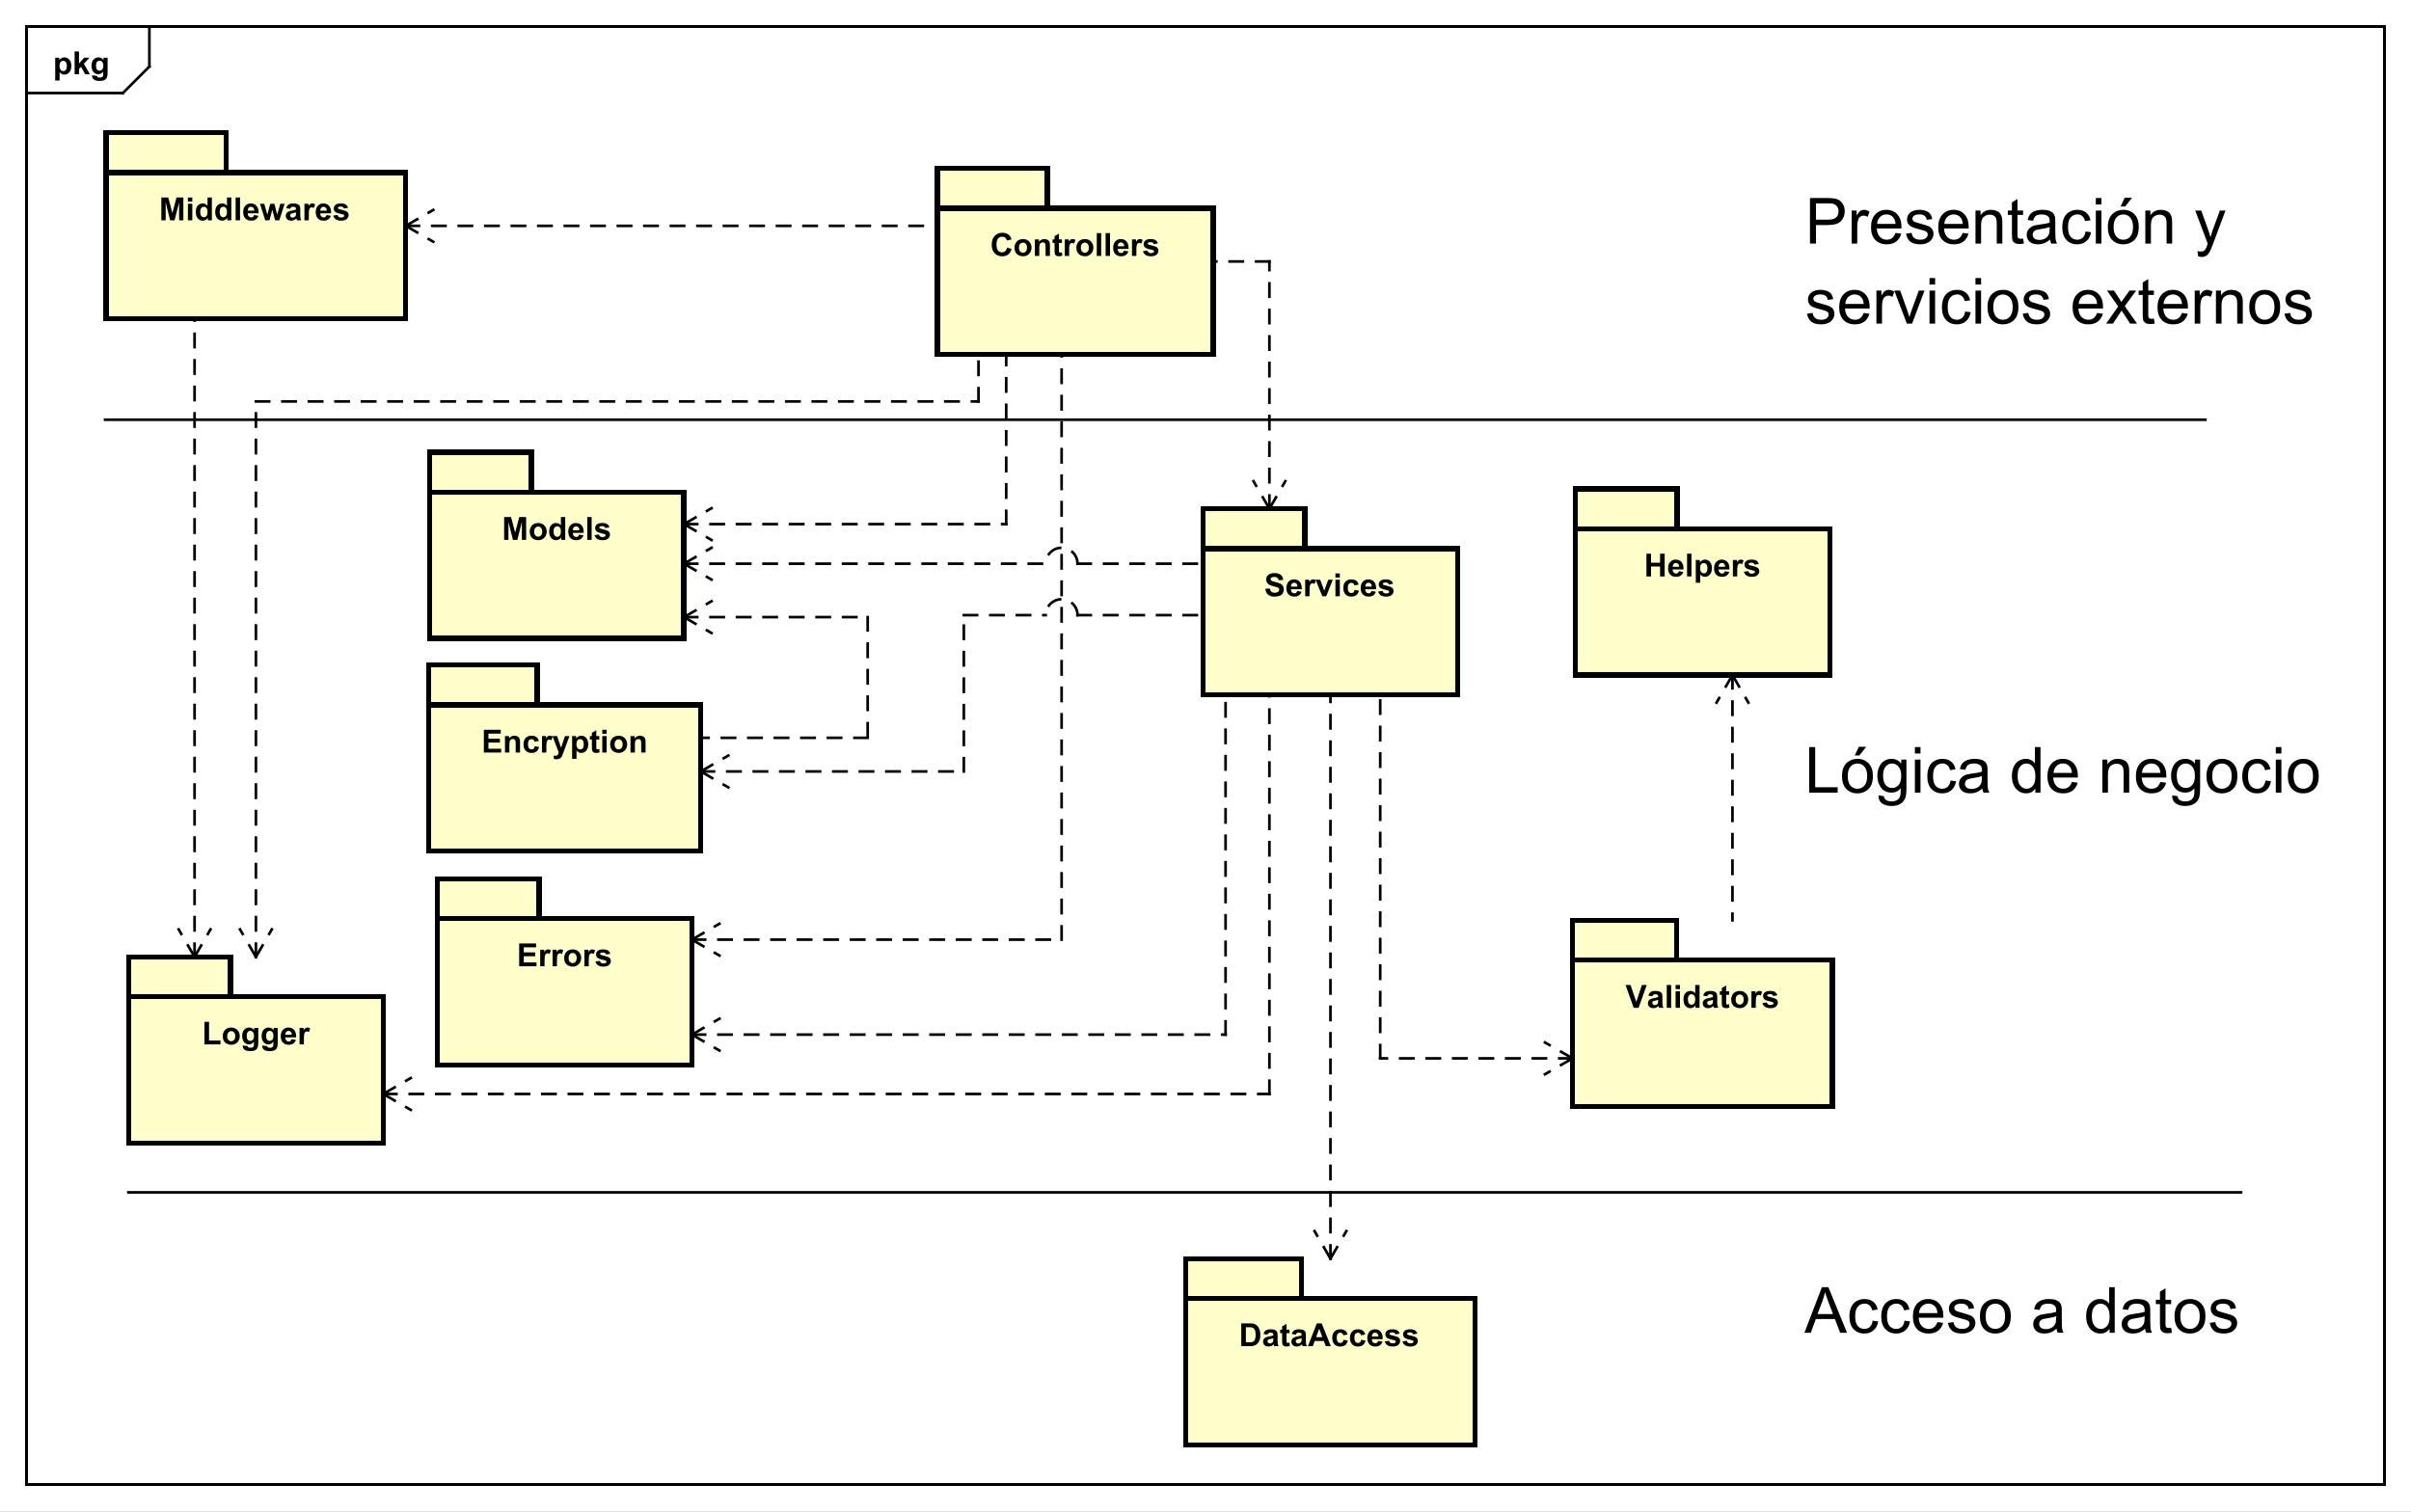 <?xml version="1.0" encoding="UTF-8"?>
<!DOCTYPE svg PUBLIC '-//W3C//DTD SVG 1.0//EN'
          'http://www.w3.org/TR/2001/REC-SVG-20010904/DTD/svg10.dtd'>
<svg xmlns:xlink="http://www.w3.org/1999/xlink" style="fill-opacity:1; color-rendering:auto; color-interpolation:auto; text-rendering:auto; stroke:black; stroke-linecap:square; stroke-miterlimit:10; shape-rendering:auto; stroke-opacity:1; fill:black; stroke-dasharray:none; font-weight:normal; stroke-width:1; font-family:'Dialog'; font-style:normal; stroke-linejoin:miter; font-size:12px; stroke-dashoffset:0; image-rendering:auto;" width="1212" height="760" xmlns="http://www.w3.org/2000/svg"
><rect width="100%" height="100%" fill="#808080" stroke="none"/><!--Generated by the Batik Graphics2D SVG Generator--><defs id="genericDefs"
  /><g
  ><defs id="defs1"
    ><clipPath clipPathUnits="userSpaceOnUse" id="clipPath1"
      ><path d="M0 0 L1212 0 L1212 760 L0 760 L0 0 Z"
      /></clipPath
      ><clipPath clipPathUnits="userSpaceOnUse" id="clipPath2"
      ><path d="M-40.045 21.011 L868.955 21.011 L868.955 591.011 L-40.045 591.011 L-40.045 21.011 Z"
      /></clipPath
      ><clipPath clipPathUnits="userSpaceOnUse" id="clipPath3"
      ><path d="M-20 -28 L889 -28 L889 542 L-20 542 L-20 -28 Z"
      /></clipPath
      ><clipPath clipPathUnits="userSpaceOnUse" id="clipPath4"
      ><path d="M-373.421 -96.527 L535.579 -96.527 L535.579 473.473 L-373.421 473.473 L-373.421 -96.527 Z"
      /></clipPath
      ><clipPath clipPathUnits="userSpaceOnUse" id="clipPath5"
      ><path d="M-680.706 -67.742 L228.294 -67.742 L228.294 502.258 L-680.706 502.258 L-680.706 -67.742 Z"
      /></clipPath
      ><clipPath clipPathUnits="userSpaceOnUse" id="clipPath6"
      ><path d="M-189.264 -203.616 L719.736 -203.616 L719.736 366.384 L-189.264 366.384 L-189.264 -203.616 Z"
      /></clipPath
      ><clipPath clipPathUnits="userSpaceOnUse" id="clipPath7"
      ><path d="M-76.168 -393.915 L832.832 -393.915 L832.832 176.085 L-76.168 176.085 L-76.168 -393.915 Z"
      /></clipPath
      ><clipPath clipPathUnits="userSpaceOnUse" id="clipPath8"
      ><path d="M-613.013 -380.109 L295.987 -380.109 L295.987 189.891 L-613.013 189.891 L-613.013 -380.109 Z"
      /></clipPath
      ><clipPath clipPathUnits="userSpaceOnUse" id="clipPath9"
      ><path d="M-60 -83.094 L849 -83.094 L849 486.906 L-60 486.906 L-60 -83.094 Z"
      /></clipPath
      ><clipPath clipPathUnits="userSpaceOnUse" id="clipPath10"
      ><path d="M-620.012 -217.422 L288.988 -217.422 L288.988 352.578 L-620.012 352.578 L-620.012 -217.422 Z"
      /></clipPath
      ><clipPath clipPathUnits="userSpaceOnUse" id="clipPath11"
      ><path d="M-194.909 -364.437 L714.091 -364.437 L714.091 205.563 L-194.909 205.563 L-194.909 -364.437 Z"
      /></clipPath
      ><clipPath clipPathUnits="userSpaceOnUse" id="clipPath12"
      ><path d="M-181.582 -283.84 L727.418 -283.84 L727.418 286.16 L-181.582 286.16 L-181.582 -283.84 Z"
      /></clipPath
      ><clipPath clipPathUnits="userSpaceOnUse" id="clipPath13"
      ><path d="M-467.224 -507.721 L441.776 -507.721 L441.776 62.279 L-467.224 62.279 L-467.224 -507.721 Z"
      /></clipPath
      ><clipPath clipPathUnits="userSpaceOnUse" id="clipPath14"
      ><path d="M-476.724 -224.885 L432.276 -224.885 L432.276 345.115 L-476.724 345.115 L-476.724 -224.885 Z"
      /></clipPath
      ><clipPath clipPathUnits="userSpaceOnUse" id="clipPath15"
      ><path d="M-680.493 -274.819 L228.507 -274.819 L228.507 295.181 L-680.493 295.181 L-680.493 -274.819 Z"
      /></clipPath
      ><clipPath clipPathUnits="userSpaceOnUse" id="clipPath16"
      ><path d="M-680.493 -478.55 L228.507 -478.55 L228.507 91.45 L-680.493 91.45 L-680.493 -478.55 Z"
      /></clipPath
    ></defs
    ><g style="fill:white; stroke:white;"
    ><rect x="0" y="0" width="1212" style="clip-path:url(#clipPath1); stroke:none;" height="760"
    /></g
    ><g style="text-rendering:geometricPrecision; shape-rendering:crispEdges;" transform="scale(1.333,1.333) translate(40.045,-21.011)"
    ><rect x="-30.045" y="31.011" width="889.139" style="fill:none; clip-path:url(#clipPath2);" height="549.908"
      /><line x1="16.289" x2="16.289" y1="32.011" style="clip-path:url(#clipPath2); fill:none; text-rendering:optimizeLegibility; shape-rendering:auto;" y2="46.105"
      /><line x1="16.289" x2="6.289" y1="46.105" style="clip-path:url(#clipPath2); fill:none; text-rendering:optimizeLegibility; shape-rendering:auto;" y2="56.105"
      /><line x1="6.289" x2="-30.045" y1="56.105" style="clip-path:url(#clipPath2); fill:none; text-rendering:optimizeLegibility; shape-rendering:auto;" y2="56.105"
    /></g
    ><g style="text-rendering:optimizeLegibility; font-weight:bold; font-family:sans-serif;" transform="matrix(1.333,0,0,1.333,53.393,-28.014) translate(-20.045,49.011)"
    ><path d="M0.812 -6.219 L2.344 -6.219 L2.344 -5.312 Q2.656 -5.781 3.156 -6.062 Q3.672 -6.359 4.297 -6.359 Q5.375 -6.359 6.125 -5.516 Q6.891 -4.672 6.891 -3.141 Q6.891 -1.594 6.125 -0.719 Q5.359 0.141 4.281 0.141 Q3.766 0.141 3.344 -0.062 Q2.922 -0.266 2.469 -0.766 L2.469 2.375 L0.812 2.375 L0.812 -6.219 ZM2.438 -3.219 Q2.438 -2.172 2.859 -1.672 Q3.281 -1.172 3.875 -1.172 Q4.453 -1.172 4.828 -1.625 Q5.203 -2.094 5.203 -3.141 Q5.203 -4.109 4.812 -4.578 Q4.422 -5.062 3.844 -5.062 Q3.234 -5.062 2.828 -4.594 Q2.438 -4.125 2.438 -3.219 ZM8.127 0 L8.127 -8.594 L9.783 -8.594 L9.783 -4.031 L11.705 -6.219 L13.736 -6.219 L11.611 -3.953 L13.893 0 L12.111 0 L10.549 -2.797 L9.783 -2 L9.783 0 L8.127 0 ZM14.707 0.406 L16.598 0.641 Q16.645 0.969 16.816 1.094 Q17.051 1.266 17.551 1.266 Q18.191 1.266 18.52 1.078 Q18.738 0.938 18.848 0.656 Q18.926 0.453 18.926 -0.094 L18.926 -1.016 Q18.176 0 17.051 0 Q15.801 0 15.066 -1.062 Q14.504 -1.906 14.504 -3.141 Q14.504 -4.719 15.254 -5.531 Q16.004 -6.359 17.129 -6.359 Q18.27 -6.359 19.02 -5.344 L19.02 -6.219 L20.566 -6.219 L20.566 -0.641 Q20.566 0.469 20.379 1 Q20.207 1.547 19.879 1.859 Q19.551 2.172 19.004 2.344 Q18.457 2.531 17.613 2.531 Q16.035 2.531 15.363 1.984 Q14.707 1.438 14.707 0.609 Q14.707 0.531 14.707 0.406 ZM16.191 -3.234 Q16.191 -2.25 16.566 -1.781 Q16.957 -1.328 17.52 -1.328 Q18.113 -1.328 18.535 -1.797 Q18.957 -2.281 18.957 -3.203 Q18.957 -4.172 18.551 -4.641 Q18.16 -5.109 17.551 -5.109 Q16.957 -5.109 16.566 -4.641 Q16.191 -4.188 16.191 -3.234 Z" style="stroke:none; clip-path:url(#clipPath3);"
    /></g
    ><g transform="matrix(1.333,0,0,1.333,53.393,-28.014)" style="fill:rgb(255,255,204); text-rendering:geometricPrecision; font-family:sans-serif; shape-rendering:crispEdges; stroke:rgb(255,255,204); font-weight:bold; stroke-width:2;"
    ><rect x="313.377" y="84.537" width="41.603" style="clip-path:url(#clipPath2); stroke:none;" height="15"
      /><rect x="313.377" y="84.537" width="41.603" style="clip-path:url(#clipPath2); fill:none; stroke:black;" height="15"
      /><rect x="313.377" y="99.537" width="104.008" style="clip-path:url(#clipPath2); stroke:none;" height="55.188"
      /><rect x="313.377" y="99.537" width="104.008" style="clip-path:url(#clipPath2); fill:none; stroke:black;" height="55.188"
    /></g
    ><g style="text-rendering:optimizeLegibility; stroke-width:2; font-weight:bold; font-family:sans-serif;" transform="matrix(1.333,0,0,1.333,53.393,-28.014) translate(333.377,117.537)"
    ><path d="M6.375 -3.156 L8.047 -2.625 Q7.672 -1.219 6.766 -0.531 Q5.859 0.141 4.484 0.141 Q2.766 0.141 1.656 -1.016 Q0.562 -2.188 0.562 -4.219 Q0.562 -6.359 1.672 -7.547 Q2.781 -8.734 4.594 -8.734 Q6.172 -8.734 7.156 -7.812 Q7.734 -7.25 8.031 -6.219 L6.312 -5.812 Q6.156 -6.484 5.672 -6.859 Q5.188 -7.25 4.5 -7.25 Q3.547 -7.25 2.953 -6.562 Q2.359 -5.891 2.359 -4.344 Q2.359 -2.719 2.938 -2.031 Q3.531 -1.344 4.469 -1.344 Q5.156 -1.344 5.656 -1.781 Q6.156 -2.219 6.375 -3.156 ZM9.15 -3.203 Q9.15 -4.016 9.557 -4.781 Q9.963 -5.562 10.697 -5.953 Q11.432 -6.359 12.354 -6.359 Q13.76 -6.359 14.666 -5.438 Q15.572 -4.531 15.572 -3.125 Q15.572 -1.719 14.65 -0.781 Q13.744 0.141 12.369 0.141 Q11.51 0.141 10.729 -0.25 Q9.963 -0.641 9.557 -1.375 Q9.15 -2.125 9.15 -3.203 ZM10.838 -3.109 Q10.838 -2.188 11.275 -1.688 Q11.713 -1.203 12.354 -1.203 Q13.01 -1.203 13.432 -1.688 Q13.869 -2.188 13.869 -3.125 Q13.869 -4.031 13.432 -4.516 Q13.01 -5.016 12.354 -5.016 Q11.713 -5.016 11.275 -4.516 Q10.838 -4.031 10.838 -3.109 ZM22.512 0 L20.871 0 L20.871 -3.172 Q20.871 -4.188 20.762 -4.484 Q20.668 -4.781 20.418 -4.938 Q20.184 -5.109 19.855 -5.109 Q19.418 -5.109 19.074 -4.875 Q18.746 -4.641 18.621 -4.25 Q18.496 -3.859 18.496 -2.812 L18.496 0 L16.84 0 L16.84 -6.219 L18.371 -6.219 L18.371 -5.312 Q19.184 -6.359 20.434 -6.359 Q20.965 -6.359 21.418 -6.156 Q21.871 -5.969 22.105 -5.656 Q22.34 -5.359 22.418 -4.969 Q22.512 -4.594 22.512 -3.875 L22.512 0 ZM27.045 -6.219 L27.045 -4.906 L25.92 -4.906 L25.92 -2.406 Q25.92 -1.641 25.951 -1.516 Q25.982 -1.391 26.092 -1.297 Q26.217 -1.219 26.373 -1.219 Q26.607 -1.219 27.029 -1.391 L27.17 -0.109 Q26.607 0.141 25.873 0.141 Q25.436 0.141 25.076 0 Q24.717 -0.156 24.545 -0.391 Q24.389 -0.641 24.311 -1.031 Q24.264 -1.328 24.264 -2.203 L24.264 -4.906 L23.514 -4.906 L23.514 -6.219 L24.264 -6.219 L24.264 -7.453 L25.92 -8.422 L25.92 -6.219 L27.045 -6.219 ZM29.76 0 L28.119 0 L28.119 -6.219 L29.65 -6.219 L29.65 -5.344 Q30.041 -5.969 30.354 -6.156 Q30.666 -6.359 31.057 -6.359 Q31.619 -6.359 32.15 -6.047 L31.635 -4.625 Q31.213 -4.891 30.869 -4.891 Q30.51 -4.891 30.275 -4.688 Q30.041 -4.5 29.9 -4 Q29.76 -3.516 29.76 -1.922 L29.76 0 ZM32.477 -3.203 Q32.477 -4.016 32.883 -4.781 Q33.289 -5.562 34.023 -5.953 Q34.758 -6.359 35.68 -6.359 Q37.086 -6.359 37.992 -5.438 Q38.898 -4.531 38.898 -3.125 Q38.898 -1.719 37.977 -0.781 Q37.07 0.141 35.695 0.141 Q34.836 0.141 34.055 -0.25 Q33.289 -0.641 32.883 -1.375 Q32.477 -2.125 32.477 -3.203 ZM34.164 -3.109 Q34.164 -2.188 34.602 -1.688 Q35.039 -1.203 35.68 -1.203 Q36.336 -1.203 36.758 -1.688 Q37.195 -2.188 37.195 -3.125 Q37.195 -4.031 36.758 -4.516 Q36.336 -5.016 35.68 -5.016 Q35.039 -5.016 34.602 -4.516 Q34.164 -4.031 34.164 -3.109 ZM40.182 0 L40.182 -8.594 L41.838 -8.594 L41.838 0 L40.182 0 ZM43.516 0 L43.516 -8.594 L45.172 -8.594 L45.172 0 L43.516 0 ZM50.459 -1.984 L52.1 -1.703 Q51.787 -0.797 51.1 -0.328 Q50.412 0.141 49.397 0.141 Q47.772 0.141 46.99 -0.922 Q46.365 -1.766 46.365 -3.062 Q46.365 -4.609 47.178 -5.484 Q47.99 -6.359 49.225 -6.359 Q50.615 -6.359 51.412 -5.438 Q52.225 -4.531 52.178 -2.641 L48.053 -2.641 Q48.084 -1.906 48.459 -1.5 Q48.834 -1.094 49.412 -1.094 Q49.787 -1.094 50.053 -1.297 Q50.318 -1.516 50.459 -1.984 ZM50.553 -3.641 Q50.537 -4.359 50.178 -4.734 Q49.834 -5.109 49.318 -5.109 Q48.787 -5.109 48.428 -4.719 Q48.084 -4.312 48.084 -3.641 L50.553 -3.641 ZM55.102 0 L53.461 0 L53.461 -6.219 L54.992 -6.219 L54.992 -5.344 Q55.383 -5.969 55.695 -6.156 Q56.008 -6.359 56.398 -6.359 Q56.961 -6.359 57.492 -6.047 L56.977 -4.625 Q56.555 -4.891 56.211 -4.891 Q55.852 -4.891 55.617 -4.688 Q55.383 -4.5 55.242 -4 Q55.102 -3.516 55.102 -1.922 L55.102 0 ZM57.615 -1.781 L59.272 -2.031 Q59.381 -1.547 59.693 -1.297 Q60.022 -1.047 60.6 -1.047 Q61.24 -1.047 61.553 -1.281 Q61.772 -1.453 61.772 -1.719 Q61.772 -1.906 61.662 -2.031 Q61.537 -2.156 61.115 -2.25 Q59.115 -2.688 58.584 -3.047 Q57.85 -3.562 57.85 -4.453 Q57.85 -5.266 58.475 -5.812 Q59.115 -6.359 60.459 -6.359 Q61.74 -6.359 62.365 -5.938 Q62.99 -5.531 63.225 -4.719 L61.662 -4.438 Q61.568 -4.797 61.287 -4.984 Q61.006 -5.188 60.49 -5.188 Q59.85 -5.188 59.568 -5 Q59.381 -4.875 59.381 -4.672 Q59.381 -4.484 59.537 -4.359 Q59.756 -4.203 61.068 -3.906 Q62.397 -3.609 62.912 -3.172 Q63.428 -2.734 63.428 -1.953 Q63.428 -1.094 62.709 -0.469 Q62.006 0.141 60.6 0.141 Q59.334 0.141 58.584 -0.375 Q57.85 -0.891 57.615 -1.781 Z" style="stroke:none; clip-path:url(#clipPath4);"
    /></g
    ><g style="text-rendering:optimizeLegibility; font-weight:bold; font-family:sans-serif;" transform="matrix(1.333,0,0,1.333,53.393,-28.014)"
    ><line x1="-0.418" x2="791.642" y1="179.313" style="fill:none; clip-path:url(#clipPath2);" y2="179.313"
      /><path d="M1.859 24.129 L1.859 6.941 L8.328 6.941 Q10.047 6.941 10.953 7.113 Q12.219 7.316 13.062 7.91 Q13.922 8.504 14.438 9.582 Q14.969 10.645 14.969 11.91 Q14.969 14.113 13.562 15.629 Q12.172 17.145 8.531 17.145 L4.125 17.145 L4.125 24.129 L1.859 24.129 ZM4.125 15.113 L8.562 15.113 Q10.766 15.113 11.688 14.301 Q12.625 13.473 12.625 11.988 Q12.625 10.91 12.078 10.145 Q11.531 9.379 10.641 9.129 Q10.062 8.973 8.516 8.973 L4.125 8.973 L4.125 15.113 ZM17.57 24.129 L17.57 11.676 L19.461 11.676 L19.461 13.566 Q20.195 12.238 20.805 11.816 Q21.43 11.395 22.164 11.395 Q23.227 11.395 24.336 12.082 L23.602 14.035 Q22.836 13.582 22.055 13.582 Q21.367 13.582 20.805 14.004 Q20.258 14.41 20.023 15.145 Q19.68 16.27 19.68 17.613 L19.68 24.129 L17.57 24.129 ZM34.109 20.113 L36.281 20.395 Q35.766 22.301 34.375 23.363 Q32.984 24.41 30.812 24.41 Q28.078 24.41 26.469 22.738 Q24.875 21.051 24.875 18.004 Q24.875 14.863 26.484 13.129 Q28.109 11.395 30.688 11.395 Q33.188 11.395 34.766 13.098 Q36.359 14.801 36.359 17.879 Q36.359 18.066 36.344 18.441 L27.062 18.441 Q27.172 20.488 28.219 21.582 Q29.266 22.676 30.828 22.676 Q31.984 22.676 32.797 22.066 Q33.625 21.457 34.109 20.113 ZM27.172 16.707 L34.125 16.707 Q33.984 15.145 33.328 14.348 Q32.328 13.129 30.719 13.129 Q29.266 13.129 28.266 14.113 Q27.281 15.082 27.172 16.707 ZM38.082 20.41 L40.176 20.082 Q40.348 21.332 41.145 22.004 Q41.957 22.676 43.395 22.676 Q44.848 22.676 45.551 22.082 Q46.254 21.488 46.254 20.691 Q46.254 19.973 45.629 19.566 Q45.207 19.285 43.473 18.848 Q41.16 18.27 40.254 17.848 Q39.363 17.41 38.895 16.66 Q38.441 15.895 38.441 14.988 Q38.441 14.16 38.816 13.457 Q39.207 12.738 39.863 12.27 Q40.348 11.91 41.191 11.66 Q42.051 11.395 43.02 11.395 Q44.488 11.395 45.598 11.816 Q46.707 12.238 47.223 12.973 Q47.754 13.691 47.957 14.895 L45.895 15.176 Q45.754 14.207 45.082 13.676 Q44.41 13.129 43.176 13.129 Q41.723 13.129 41.098 13.613 Q40.473 14.098 40.473 14.738 Q40.473 15.145 40.738 15.473 Q40.988 15.816 41.551 16.035 Q41.863 16.16 43.41 16.582 Q45.645 17.176 46.52 17.566 Q47.41 17.941 47.91 18.676 Q48.426 19.395 48.426 20.473 Q48.426 21.52 47.801 22.457 Q47.191 23.395 46.035 23.91 Q44.879 24.41 43.41 24.41 Q40.988 24.41 39.707 23.41 Q38.441 22.395 38.082 20.41 ZM59.457 20.113 L61.629 20.395 Q61.113 22.301 59.723 23.363 Q58.332 24.41 56.16 24.41 Q53.426 24.41 51.816 22.738 Q50.223 21.051 50.223 18.004 Q50.223 14.863 51.832 13.129 Q53.457 11.395 56.035 11.395 Q58.535 11.395 60.113 13.098 Q61.707 14.801 61.707 17.879 Q61.707 18.066 61.691 18.441 L52.41 18.441 Q52.52 20.488 53.566 21.582 Q54.613 22.676 56.176 22.676 Q57.332 22.676 58.145 22.066 Q58.973 21.457 59.457 20.113 ZM52.52 16.707 L59.473 16.707 Q59.332 15.145 58.676 14.348 Q57.676 13.129 56.066 13.129 Q54.613 13.129 53.613 14.113 Q52.629 15.082 52.52 16.707 ZM64.273 24.129 L64.273 11.676 L66.18 11.676 L66.18 13.457 Q67.555 11.395 70.133 11.395 Q71.258 11.395 72.195 11.801 Q73.148 12.207 73.617 12.863 Q74.086 13.52 74.273 14.426 Q74.398 15.004 74.398 16.473 L74.398 24.129 L72.289 24.129 L72.289 16.551 Q72.289 15.27 72.039 14.629 Q71.789 13.988 71.164 13.613 Q70.539 13.223 69.695 13.223 Q68.352 13.223 67.367 14.082 Q66.383 14.941 66.383 17.332 L66.383 24.129 L64.273 24.129 ZM82.231 22.238 L82.543 24.098 Q81.652 24.301 80.949 24.301 Q79.793 24.301 79.152 23.941 Q78.527 23.566 78.262 22.973 Q78.012 22.379 78.012 20.488 L78.012 13.316 L76.465 13.316 L76.465 11.676 L78.012 11.676 L78.012 8.598 L80.106 7.332 L80.106 11.676 L82.231 11.676 L82.231 13.316 L80.106 13.316 L80.106 20.598 Q80.106 21.504 80.215 21.77 Q80.34 22.02 80.59 22.176 Q80.84 22.316 81.309 22.316 Q81.652 22.316 82.231 22.238 ZM92.414 22.598 Q91.242 23.582 90.148 24.004 Q89.07 24.41 87.836 24.41 Q85.789 24.41 84.68 23.41 Q83.586 22.41 83.586 20.848 Q83.586 19.926 83.992 19.176 Q84.414 18.426 85.086 17.973 Q85.758 17.504 86.602 17.27 Q87.227 17.113 88.477 16.957 Q91.039 16.645 92.242 16.223 Q92.258 15.801 92.258 15.676 Q92.258 14.395 91.648 13.863 Q90.852 13.145 89.258 13.145 Q87.758 13.145 87.055 13.676 Q86.352 14.191 86.008 15.52 L83.945 15.238 Q84.227 13.91 84.867 13.098 Q85.508 12.285 86.727 11.848 Q87.945 11.395 89.555 11.395 Q91.148 11.395 92.148 11.77 Q93.148 12.145 93.617 12.723 Q94.086 13.285 94.273 14.16 Q94.367 14.691 94.367 16.098 L94.367 18.91 Q94.367 21.848 94.508 22.629 Q94.648 23.41 95.039 24.129 L92.836 24.129 Q92.508 23.473 92.414 22.598 ZM92.242 17.879 Q91.086 18.348 88.789 18.676 Q87.492 18.863 86.945 19.098 Q86.414 19.332 86.117 19.785 Q85.836 20.238 85.836 20.785 Q85.836 21.629 86.461 22.191 Q87.102 22.754 88.336 22.754 Q89.555 22.754 90.508 22.223 Q91.461 21.691 91.898 20.77 Q92.242 20.051 92.242 18.66 L92.242 17.879 ZM105.762 19.566 L107.84 19.832 Q107.496 21.988 106.09 23.207 Q104.699 24.41 102.652 24.41 Q100.106 24.41 98.543 22.738 Q96.996 21.066 96.996 17.957 Q96.996 15.941 97.668 14.426 Q98.34 12.91 99.699 12.16 Q101.059 11.395 102.668 11.395 Q104.699 11.395 105.981 12.426 Q107.277 13.457 107.637 15.332 L105.59 15.66 Q105.293 14.395 104.543 13.77 Q103.809 13.129 102.746 13.129 Q101.152 13.129 100.152 14.285 Q99.168 15.426 99.168 17.895 Q99.168 20.395 100.121 21.535 Q101.09 22.676 102.637 22.676 Q103.871 22.676 104.699 21.91 Q105.543 21.145 105.762 19.566 ZM109.652 9.379 L109.652 6.941 L111.762 6.941 L111.762 9.379 L109.652 9.379 ZM109.652 24.129 L109.652 11.676 L111.762 11.676 L111.762 24.129 L109.652 24.129 ZM114.188 17.91 Q114.188 14.441 116.109 12.785 Q117.719 11.395 120.031 11.395 Q122.594 11.395 124.219 13.082 Q125.844 14.77 125.844 17.723 Q125.844 20.129 125.125 21.504 Q124.406 22.879 123.031 23.645 Q121.656 24.41 120.031 24.41 Q117.406 24.41 115.797 22.738 Q114.188 21.051 114.188 17.91 ZM116.359 17.91 Q116.359 20.301 117.391 21.488 Q118.438 22.676 120.031 22.676 Q121.594 22.676 122.641 21.488 Q123.688 20.285 123.688 17.832 Q123.688 15.52 122.625 14.332 Q121.578 13.145 120.031 13.145 Q118.438 13.145 117.391 14.332 Q116.359 15.52 116.359 17.91 ZM119 10.129 L120.547 6.848 L123.312 6.848 L120.734 10.129 L119 10.129 ZM128.316 24.129 L128.316 11.676 L130.223 11.676 L130.223 13.457 Q131.598 11.395 134.176 11.395 Q135.301 11.395 136.238 11.801 Q137.191 12.207 137.66 12.863 Q138.129 13.52 138.316 14.426 Q138.441 15.004 138.441 16.473 L138.441 24.129 L136.332 24.129 L136.332 16.551 Q136.332 15.27 136.082 14.629 Q135.832 13.988 135.207 13.613 Q134.582 13.223 133.738 13.223 Q132.394 13.223 131.41 14.082 Q130.426 14.941 130.426 17.332 L130.426 24.129 L128.316 24.129 ZM148.238 28.926 L148.004 26.941 Q148.707 27.129 149.223 27.129 Q149.926 27.129 150.348 26.895 Q150.769 26.66 151.035 26.238 Q151.238 25.926 151.676 24.676 Q151.738 24.488 151.863 24.16 L147.144 11.676 L149.41 11.676 L152.004 18.895 Q152.504 20.254 152.91 21.77 Q153.269 20.316 153.769 18.941 L156.441 11.676 L158.551 11.676 L153.816 24.348 Q153.051 26.395 152.629 27.16 Q152.066 28.207 151.332 28.691 Q150.613 29.176 149.598 29.176 Q148.988 29.176 148.238 28.926 Z" style="clip-path:url(#clipPath5); stroke:none;" transform="translate(640.662,88.753)"
    /></g
    ><g style="text-rendering:optimizeLegibility; font-size:24px; font-family:sans-serif;" transform="matrix(1.333,0,0,1.333,53.393,-28.014) translate(640.662,88.753)"
    ><path d="M0.734 50.598 L2.828 50.27 Q3 51.52 3.797 52.191 Q4.609 52.863 6.047 52.863 Q7.5 52.863 8.203 52.27 Q8.906 51.676 8.906 50.879 Q8.906 50.16 8.281 49.754 Q7.859 49.473 6.125 49.035 Q3.812 48.457 2.906 48.035 Q2.016 47.598 1.547 46.848 Q1.094 46.082 1.094 45.176 Q1.094 44.348 1.469 43.645 Q1.859 42.926 2.516 42.457 Q3 42.098 3.844 41.848 Q4.703 41.582 5.672 41.582 Q7.141 41.582 8.25 42.004 Q9.359 42.426 9.875 43.16 Q10.406 43.879 10.609 45.082 L8.547 45.363 Q8.406 44.395 7.734 43.863 Q7.062 43.316 5.828 43.316 Q4.375 43.316 3.75 43.801 Q3.125 44.285 3.125 44.926 Q3.125 45.332 3.391 45.66 Q3.641 46.004 4.203 46.223 Q4.516 46.348 6.062 46.77 Q8.297 47.363 9.172 47.754 Q10.062 48.129 10.562 48.863 Q11.078 49.582 11.078 50.66 Q11.078 51.707 10.453 52.645 Q9.844 53.582 8.688 54.098 Q7.531 54.598 6.062 54.598 Q3.641 54.598 2.359 53.598 Q1.094 52.582 0.734 50.598 ZM22.109 50.301 L24.281 50.582 Q23.766 52.488 22.375 53.551 Q20.984 54.598 18.812 54.598 Q16.078 54.598 14.469 52.926 Q12.875 51.238 12.875 48.191 Q12.875 45.051 14.484 43.316 Q16.109 41.582 18.688 41.582 Q21.188 41.582 22.766 43.285 Q24.359 44.988 24.359 48.066 Q24.359 48.254 24.344 48.629 L15.062 48.629 Q15.172 50.676 16.219 51.77 Q17.266 52.863 18.828 52.863 Q19.984 52.863 20.797 52.254 Q21.625 51.645 22.109 50.301 ZM15.172 46.895 L22.125 46.895 Q21.984 45.332 21.328 44.535 Q20.328 43.316 18.719 43.316 Q17.266 43.316 16.266 44.301 Q15.281 45.27 15.172 46.895 ZM26.91 54.316 L26.91 41.863 L28.801 41.863 L28.801 43.754 Q29.535 42.426 30.145 42.004 Q30.77 41.582 31.504 41.582 Q32.566 41.582 33.676 42.27 L32.941 44.223 Q32.176 43.77 31.395 43.77 Q30.707 43.77 30.145 44.191 Q29.598 44.598 29.363 45.332 Q29.02 46.457 29.02 47.801 L29.02 54.316 L26.91 54.316 ZM38.387 54.316 L33.652 41.863 L35.871 41.863 L38.543 49.316 Q38.98 50.535 39.34 51.832 Q39.621 50.848 40.121 49.457 L42.887 41.863 L45.059 41.863 L40.355 54.316 L38.387 54.316 ZM46.934 39.566 L46.934 37.129 L49.043 37.129 L49.043 39.566 L46.934 39.566 ZM46.934 54.316 L46.934 41.863 L49.043 41.863 L49.043 54.316 L46.934 54.316 ZM60.375 49.754 L62.453 50.02 Q62.109 52.176 60.703 53.395 Q59.312 54.598 57.266 54.598 Q54.719 54.598 53.156 52.926 Q51.609 51.254 51.609 48.145 Q51.609 46.129 52.281 44.613 Q52.953 43.098 54.312 42.348 Q55.672 41.582 57.281 41.582 Q59.312 41.582 60.594 42.613 Q61.891 43.645 62.25 45.52 L60.203 45.848 Q59.906 44.582 59.156 43.957 Q58.422 43.316 57.359 43.316 Q55.766 43.316 54.766 44.473 Q53.781 45.613 53.781 48.082 Q53.781 50.582 54.734 51.723 Q55.703 52.863 57.25 52.863 Q58.484 52.863 59.312 52.098 Q60.156 51.332 60.375 49.754 ZM64.266 39.566 L64.266 37.129 L66.375 37.129 L66.375 39.566 L64.266 39.566 ZM64.266 54.316 L64.266 41.863 L66.375 41.863 L66.375 54.316 L64.266 54.316 ZM68.801 48.098 Q68.801 44.629 70.723 42.973 Q72.332 41.582 74.644 41.582 Q77.207 41.582 78.832 43.27 Q80.457 44.957 80.457 47.91 Q80.457 50.316 79.738 51.691 Q79.019 53.066 77.644 53.832 Q76.269 54.598 74.644 54.598 Q72.019 54.598 70.41 52.926 Q68.801 51.238 68.801 48.098 ZM70.973 48.098 Q70.973 50.488 72.004 51.676 Q73.051 52.863 74.644 52.863 Q76.207 52.863 77.254 51.676 Q78.301 50.473 78.301 48.02 Q78.301 45.707 77.238 44.52 Q76.191 43.332 74.644 43.332 Q73.051 43.332 72.004 44.52 Q70.973 45.707 70.973 48.098 ZM82.086 50.598 L84.18 50.27 Q84.352 51.52 85.148 52.191 Q85.961 52.863 87.398 52.863 Q88.852 52.863 89.555 52.27 Q90.258 51.676 90.258 50.879 Q90.258 50.16 89.633 49.754 Q89.211 49.473 87.477 49.035 Q85.164 48.457 84.258 48.035 Q83.367 47.598 82.898 46.848 Q82.445 46.082 82.445 45.176 Q82.445 44.348 82.82 43.645 Q83.211 42.926 83.867 42.457 Q84.352 42.098 85.195 41.848 Q86.055 41.582 87.023 41.582 Q88.492 41.582 89.602 42.004 Q90.711 42.426 91.227 43.16 Q91.758 43.879 91.961 45.082 L89.898 45.363 Q89.758 44.395 89.086 43.863 Q88.414 43.316 87.18 43.316 Q85.727 43.316 85.102 43.801 Q84.477 44.285 84.477 44.926 Q84.477 45.332 84.742 45.66 Q84.992 46.004 85.555 46.223 Q85.867 46.348 87.414 46.77 Q89.648 47.363 90.523 47.754 Q91.414 48.129 91.914 48.863 Q92.43 49.582 92.43 50.66 Q92.43 51.707 91.805 52.645 Q91.195 53.582 90.039 54.098 Q88.883 54.598 87.414 54.598 Q84.992 54.598 83.711 53.598 Q82.445 52.582 82.086 50.598 ZM110.129 50.301 L112.301 50.582 Q111.785 52.488 110.394 53.551 Q109.004 54.598 106.832 54.598 Q104.098 54.598 102.488 52.926 Q100.894 51.238 100.894 48.191 Q100.894 45.051 102.504 43.316 Q104.129 41.582 106.707 41.582 Q109.207 41.582 110.785 43.285 Q112.379 44.988 112.379 48.066 Q112.379 48.254 112.363 48.629 L103.082 48.629 Q103.191 50.676 104.238 51.77 Q105.285 52.863 106.848 52.863 Q108.004 52.863 108.816 52.254 Q109.644 51.645 110.129 50.301 ZM103.191 46.895 L110.144 46.895 Q110.004 45.332 109.348 44.535 Q108.348 43.316 106.738 43.316 Q105.285 43.316 104.285 44.301 Q103.301 45.27 103.191 46.895 ZM113.539 54.316 L118.086 47.848 L113.883 41.863 L116.523 41.863 L118.43 44.785 Q118.977 45.613 119.305 46.176 Q119.82 45.41 120.242 44.816 L122.352 41.863 L124.867 41.863 L120.57 47.723 L125.195 54.316 L122.602 54.316 L120.055 50.441 L119.367 49.41 L116.102 54.316 L113.539 54.316 ZM131.555 52.426 L131.867 54.285 Q130.977 54.488 130.273 54.488 Q129.117 54.488 128.477 54.129 Q127.852 53.754 127.586 53.16 Q127.336 52.566 127.336 50.676 L127.336 43.504 L125.789 43.504 L125.789 41.863 L127.336 41.863 L127.336 38.785 L129.43 37.52 L129.43 41.863 L131.555 41.863 L131.555 43.504 L129.43 43.504 L129.43 50.785 Q129.43 51.691 129.539 51.957 Q129.664 52.207 129.914 52.363 Q130.164 52.504 130.633 52.504 Q130.977 52.504 131.555 52.426 ZM142.144 50.301 L144.316 50.582 Q143.801 52.488 142.41 53.551 Q141.019 54.598 138.848 54.598 Q136.113 54.598 134.504 52.926 Q132.91 51.238 132.91 48.191 Q132.91 45.051 134.519 43.316 Q136.144 41.582 138.723 41.582 Q141.223 41.582 142.801 43.285 Q144.394 44.988 144.394 48.066 Q144.394 48.254 144.379 48.629 L135.098 48.629 Q135.207 50.676 136.254 51.77 Q137.301 52.863 138.863 52.863 Q140.019 52.863 140.832 52.254 Q141.66 51.645 142.144 50.301 ZM135.207 46.895 L142.16 46.895 Q142.019 45.332 141.363 44.535 Q140.363 43.316 138.754 43.316 Q137.301 43.316 136.301 44.301 Q135.316 45.27 135.207 46.895 ZM146.945 54.316 L146.945 41.863 L148.836 41.863 L148.836 43.754 Q149.57 42.426 150.18 42.004 Q150.805 41.582 151.539 41.582 Q152.602 41.582 153.711 42.27 L152.977 44.223 Q152.211 43.77 151.43 43.77 Q150.742 43.77 150.18 44.191 Q149.633 44.598 149.398 45.332 Q149.055 46.457 149.055 47.801 L149.055 54.316 L146.945 54.316 ZM154.953 54.316 L154.953 41.863 L156.859 41.863 L156.859 43.645 Q158.234 41.582 160.812 41.582 Q161.938 41.582 162.875 41.988 Q163.828 42.395 164.297 43.051 Q164.766 43.707 164.953 44.613 Q165.078 45.191 165.078 46.66 L165.078 54.316 L162.969 54.316 L162.969 46.738 Q162.969 45.457 162.719 44.816 Q162.469 44.176 161.844 43.801 Q161.219 43.41 160.375 43.41 Q159.031 43.41 158.047 44.27 Q157.062 45.129 157.062 47.52 L157.062 54.316 L154.953 54.316 ZM167.519 48.098 Q167.519 44.629 169.441 42.973 Q171.051 41.582 173.363 41.582 Q175.926 41.582 177.551 43.27 Q179.176 44.957 179.176 47.91 Q179.176 50.316 178.457 51.691 Q177.738 53.066 176.363 53.832 Q174.988 54.598 173.363 54.598 Q170.738 54.598 169.129 52.926 Q167.519 51.238 167.519 48.098 ZM169.691 48.098 Q169.691 50.488 170.723 51.676 Q171.769 52.863 173.363 52.863 Q174.926 52.863 175.973 51.676 Q177.019 50.473 177.019 48.02 Q177.019 45.707 175.957 44.52 Q174.91 43.332 173.363 43.332 Q171.769 43.332 170.723 44.52 Q169.691 45.707 169.691 48.098 ZM180.805 50.598 L182.898 50.27 Q183.07 51.52 183.867 52.191 Q184.68 52.863 186.117 52.863 Q187.57 52.863 188.273 52.27 Q188.977 51.676 188.977 50.879 Q188.977 50.16 188.352 49.754 Q187.93 49.473 186.195 49.035 Q183.883 48.457 182.977 48.035 Q182.086 47.598 181.617 46.848 Q181.164 46.082 181.164 45.176 Q181.164 44.348 181.539 43.645 Q181.93 42.926 182.586 42.457 Q183.07 42.098 183.914 41.848 Q184.773 41.582 185.742 41.582 Q187.211 41.582 188.32 42.004 Q189.43 42.426 189.945 43.16 Q190.477 43.879 190.68 45.082 L188.617 45.363 Q188.477 44.395 187.805 43.863 Q187.133 43.316 185.898 43.316 Q184.445 43.316 183.82 43.801 Q183.195 44.285 183.195 44.926 Q183.195 45.332 183.461 45.66 Q183.711 46.004 184.273 46.223 Q184.586 46.348 186.133 46.77 Q188.367 47.363 189.242 47.754 Q190.133 48.129 190.633 48.863 Q191.148 49.582 191.148 50.66 Q191.148 51.707 190.523 52.645 Q189.914 53.582 188.758 54.098 Q187.602 54.598 186.133 54.598 Q183.711 54.598 182.43 53.598 Q181.164 52.582 180.805 50.598 Z" style="stroke:none; clip-path:url(#clipPath5);"
    /></g
    ><g transform="matrix(1.333,0,0,1.333,53.393,-28.014)" style="font-size:24px; fill:rgb(255,255,204); text-rendering:geometricPrecision; font-family:sans-serif; shape-rendering:crispEdges; stroke:rgb(255,255,204); stroke-width:2;"
    ><rect x="121.888" y="191.627" width="38.4" style="clip-path:url(#clipPath2); stroke:none;" height="15"
      /><rect x="121.888" y="191.627" width="38.4" style="clip-path:url(#clipPath2); fill:none; stroke:black;" height="15"
      /><rect x="121.888" y="206.627" width="96" style="clip-path:url(#clipPath2); stroke:none;" height="55.188"
      /><rect x="121.888" y="206.627" width="96" style="clip-path:url(#clipPath2); fill:none; stroke:black;" height="55.188"
    /></g
    ><g style="text-rendering:optimizeLegibility; stroke-width:2; font-weight:bold; font-family:sans-serif;" transform="matrix(1.333,0,0,1.333,53.393,-28.014) translate(149.219,224.627)"
    ><path d="M0.844 0 L0.844 -8.594 L3.453 -8.594 L5 -2.734 L6.547 -8.594 L9.141 -8.594 L9.141 0 L7.531 0 L7.531 -6.766 L5.828 0 L4.156 0 L2.469 -6.766 L2.469 0 L0.844 0 ZM10.48 -3.203 Q10.48 -4.016 10.887 -4.781 Q11.293 -5.562 12.027 -5.953 Q12.762 -6.359 13.684 -6.359 Q15.09 -6.359 15.996 -5.438 Q16.902 -4.531 16.902 -3.125 Q16.902 -1.719 15.98 -0.781 Q15.074 0.141 13.699 0.141 Q12.84 0.141 12.059 -0.25 Q11.293 -0.641 10.887 -1.375 Q10.48 -2.125 10.48 -3.203 ZM12.168 -3.109 Q12.168 -2.188 12.605 -1.688 Q13.043 -1.203 13.684 -1.203 Q14.34 -1.203 14.762 -1.688 Q15.199 -2.188 15.199 -3.125 Q15.199 -4.031 14.762 -4.516 Q14.34 -5.016 13.684 -5.016 Q13.043 -5.016 12.605 -4.516 Q12.168 -4.031 12.168 -3.109 ZM23.889 0 L22.373 0 L22.373 -0.922 Q21.982 -0.375 21.467 -0.109 Q20.951 0.141 20.42 0.141 Q19.342 0.141 18.576 -0.719 Q17.826 -1.594 17.826 -3.141 Q17.826 -4.719 18.561 -5.531 Q19.311 -6.359 20.451 -6.359 Q21.482 -6.359 22.248 -5.5 L22.248 -8.594 L23.889 -8.594 L23.889 0 ZM19.498 -3.25 Q19.498 -2.25 19.779 -1.812 Q20.17 -1.156 20.889 -1.156 Q21.451 -1.156 21.842 -1.641 Q22.248 -2.125 22.248 -3.094 Q22.248 -4.156 21.857 -4.625 Q21.482 -5.109 20.873 -5.109 Q20.295 -5.109 19.889 -4.641 Q19.498 -4.172 19.498 -3.25 ZM29.125 -1.984 L30.766 -1.703 Q30.453 -0.797 29.766 -0.328 Q29.078 0.141 28.062 0.141 Q26.438 0.141 25.656 -0.922 Q25.031 -1.766 25.031 -3.062 Q25.031 -4.609 25.844 -5.484 Q26.656 -6.359 27.891 -6.359 Q29.281 -6.359 30.078 -5.438 Q30.891 -4.531 30.844 -2.641 L26.719 -2.641 Q26.75 -1.906 27.125 -1.5 Q27.5 -1.094 28.078 -1.094 Q28.453 -1.094 28.719 -1.297 Q28.984 -1.516 29.125 -1.984 ZM29.219 -3.641 Q29.203 -4.359 28.844 -4.734 Q28.5 -5.109 27.984 -5.109 Q27.453 -5.109 27.094 -4.719 Q26.75 -4.312 26.75 -3.641 L29.219 -3.641 ZM32.19 0 L32.19 -8.594 L33.846 -8.594 L33.846 0 L32.19 0 ZM34.945 -1.781 L36.602 -2.031 Q36.711 -1.547 37.023 -1.297 Q37.352 -1.047 37.93 -1.047 Q38.57 -1.047 38.883 -1.281 Q39.102 -1.453 39.102 -1.719 Q39.102 -1.906 38.992 -2.031 Q38.867 -2.156 38.445 -2.25 Q36.445 -2.688 35.914 -3.047 Q35.18 -3.562 35.18 -4.453 Q35.18 -5.266 35.805 -5.812 Q36.445 -6.359 37.789 -6.359 Q39.07 -6.359 39.695 -5.938 Q40.32 -5.531 40.555 -4.719 L38.992 -4.438 Q38.898 -4.797 38.617 -4.984 Q38.336 -5.188 37.82 -5.188 Q37.18 -5.188 36.898 -5 Q36.711 -4.875 36.711 -4.672 Q36.711 -4.484 36.867 -4.359 Q37.086 -4.203 38.398 -3.906 Q39.727 -3.609 40.242 -3.172 Q40.758 -2.734 40.758 -1.953 Q40.758 -1.094 40.039 -0.469 Q39.336 0.141 37.93 0.141 Q36.664 0.141 35.914 -0.375 Q35.18 -0.891 34.945 -1.781 Z" style="stroke:none; clip-path:url(#clipPath6);"
    /></g
    ><g transform="matrix(1.333,0,0,1.333,53.393,-28.014)" style="fill:rgb(255,255,204); text-rendering:geometricPrecision; font-family:sans-serif; shape-rendering:crispEdges; stroke:rgb(255,255,204); font-weight:bold; stroke-width:2;"
    ><rect x="8.455" y="381.925" width="38.4" style="clip-path:url(#clipPath2); stroke:none;" height="15"
      /><rect x="8.455" y="381.925" width="38.4" style="clip-path:url(#clipPath2); fill:none; stroke:black;" height="15"
      /><rect x="8.455" y="396.925" width="96" style="clip-path:url(#clipPath2); stroke:none;" height="55.188"
      /><rect x="8.455" y="396.925" width="96" style="clip-path:url(#clipPath2); fill:none; stroke:black;" height="55.188"
    /></g
    ><g style="text-rendering:optimizeLegibility; stroke-width:2; font-weight:bold; font-family:sans-serif;" transform="matrix(1.333,0,0,1.333,53.393,-28.014) translate(36.123,414.925)"
    ><path d="M0.922 0 L0.922 -8.516 L2.656 -8.516 L2.656 -1.453 L6.969 -1.453 L6.969 0 L0.922 0 ZM7.814 -3.203 Q7.814 -4.016 8.221 -4.781 Q8.627 -5.562 9.361 -5.953 Q10.096 -6.359 11.018 -6.359 Q12.424 -6.359 13.33 -5.438 Q14.236 -4.531 14.236 -3.125 Q14.236 -1.719 13.315 -0.781 Q12.408 0.141 11.033 0.141 Q10.174 0.141 9.393 -0.25 Q8.627 -0.641 8.221 -1.375 Q7.814 -2.125 7.814 -3.203 ZM9.502 -3.109 Q9.502 -2.188 9.94 -1.688 Q10.377 -1.203 11.018 -1.203 Q11.674 -1.203 12.096 -1.688 Q12.533 -2.188 12.533 -3.125 Q12.533 -4.031 12.096 -4.516 Q11.674 -5.016 11.018 -5.016 Q10.377 -5.016 9.94 -4.516 Q9.502 -4.031 9.502 -3.109 ZM15.363 0.406 L17.254 0.641 Q17.301 0.969 17.473 1.094 Q17.707 1.266 18.207 1.266 Q18.848 1.266 19.176 1.078 Q19.395 0.938 19.504 0.656 Q19.582 0.453 19.582 -0.094 L19.582 -1.016 Q18.832 0 17.707 0 Q16.457 0 15.723 -1.062 Q15.16 -1.906 15.16 -3.141 Q15.16 -4.719 15.91 -5.531 Q16.66 -6.359 17.785 -6.359 Q18.926 -6.359 19.676 -5.344 L19.676 -6.219 L21.223 -6.219 L21.223 -0.641 Q21.223 0.469 21.035 1 Q20.863 1.547 20.535 1.859 Q20.207 2.172 19.66 2.344 Q19.113 2.531 18.27 2.531 Q16.691 2.531 16.02 1.984 Q15.363 1.438 15.363 0.609 Q15.363 0.531 15.363 0.406 ZM16.848 -3.234 Q16.848 -2.25 17.223 -1.781 Q17.613 -1.328 18.176 -1.328 Q18.77 -1.328 19.191 -1.797 Q19.613 -2.281 19.613 -3.203 Q19.613 -4.172 19.207 -4.641 Q18.816 -5.109 18.207 -5.109 Q17.613 -5.109 17.223 -4.641 Q16.848 -4.188 16.848 -3.234 ZM22.693 0.406 L24.584 0.641 Q24.631 0.969 24.803 1.094 Q25.037 1.266 25.537 1.266 Q26.178 1.266 26.506 1.078 Q26.725 0.938 26.834 0.656 Q26.912 0.453 26.912 -0.094 L26.912 -1.016 Q26.162 0 25.037 0 Q23.787 0 23.053 -1.062 Q22.49 -1.906 22.49 -3.141 Q22.49 -4.719 23.24 -5.531 Q23.99 -6.359 25.115 -6.359 Q26.256 -6.359 27.006 -5.344 L27.006 -6.219 L28.553 -6.219 L28.553 -0.641 Q28.553 0.469 28.365 1 Q28.193 1.547 27.865 1.859 Q27.537 2.172 26.99 2.344 Q26.443 2.531 25.6 2.531 Q24.021 2.531 23.35 1.984 Q22.693 1.438 22.693 0.609 Q22.693 0.531 22.693 0.406 ZM24.178 -3.234 Q24.178 -2.25 24.553 -1.781 Q24.943 -1.328 25.506 -1.328 Q26.1 -1.328 26.521 -1.797 Q26.943 -2.281 26.943 -3.203 Q26.943 -4.172 26.537 -4.641 Q26.146 -5.109 25.537 -5.109 Q24.943 -5.109 24.553 -4.641 Q24.178 -4.188 24.178 -3.234 ZM33.789 -1.984 L35.43 -1.703 Q35.117 -0.797 34.43 -0.328 Q33.742 0.141 32.727 0.141 Q31.102 0.141 30.32 -0.922 Q29.695 -1.766 29.695 -3.062 Q29.695 -4.609 30.508 -5.484 Q31.32 -6.359 32.555 -6.359 Q33.945 -6.359 34.742 -5.438 Q35.555 -4.531 35.508 -2.641 L31.383 -2.641 Q31.414 -1.906 31.789 -1.5 Q32.164 -1.094 32.742 -1.094 Q33.117 -1.094 33.383 -1.297 Q33.648 -1.516 33.789 -1.984 ZM33.883 -3.641 Q33.867 -4.359 33.508 -4.734 Q33.164 -5.109 32.648 -5.109 Q32.117 -5.109 31.758 -4.719 Q31.414 -4.312 31.414 -3.641 L33.883 -3.641 ZM38.432 0 L36.791 0 L36.791 -6.219 L38.322 -6.219 L38.322 -5.344 Q38.713 -5.969 39.025 -6.156 Q39.338 -6.359 39.728 -6.359 Q40.291 -6.359 40.822 -6.047 L40.307 -4.625 Q39.885 -4.891 39.541 -4.891 Q39.182 -4.891 38.947 -4.688 Q38.713 -4.5 38.572 -4 Q38.432 -3.516 38.432 -1.922 L38.432 0 Z" style="stroke:none; clip-path:url(#clipPath7);"
    /></g
    ><g style="text-rendering:optimizeLegibility; font-weight:bold; font-family:sans-serif;" transform="matrix(1.333,0,0,1.333,53.393,-28.014)"
    ><line x1="8.358" x2="805.075" y1="470.731" style="fill:none; clip-path:url(#clipPath2);" y2="470.731"
    /></g
    ><g transform="matrix(1.333,0,0,1.333,53.393,-28.014)" style="fill:rgb(255,255,204); text-rendering:geometricPrecision; font-family:sans-serif; shape-rendering:crispEdges; stroke:rgb(255,255,204); font-weight:bold; stroke-width:2;"
    ><rect x="552.968" y="368.119" width="39.208" style="clip-path:url(#clipPath2); stroke:none;" height="15"
      /><rect x="552.968" y="368.119" width="39.208" style="clip-path:url(#clipPath2); fill:none; stroke:black;" height="15"
      /><rect x="552.968" y="383.119" width="98.019" style="clip-path:url(#clipPath2); stroke:none;" height="55.188"
      /><rect x="552.968" y="383.119" width="98.019" style="clip-path:url(#clipPath2); fill:none; stroke:black;" height="55.188"
    /></g
    ><g style="text-rendering:optimizeLegibility; stroke-width:2; font-weight:bold; font-family:sans-serif;" transform="matrix(1.333,0,0,1.333,53.393,-28.014) translate(572.968,401.119)"
    ><path d="M3.062 0 L0 -8.594 L1.875 -8.594 L4.047 -2.234 L6.156 -8.594 L8 -8.594 L4.922 0 L3.062 0 ZM10.098 -4.328 L8.598 -4.594 Q8.848 -5.5 9.457 -5.922 Q10.082 -6.359 11.301 -6.359 Q12.395 -6.359 12.926 -6.094 Q13.473 -5.844 13.691 -5.438 Q13.91 -5.047 13.91 -3.969 L13.895 -2.047 Q13.895 -1.219 13.973 -0.828 Q14.051 -0.453 14.27 0 L12.645 0 Q12.582 -0.172 12.488 -0.484 Q12.441 -0.641 12.426 -0.688 Q12.004 -0.266 11.52 -0.062 Q11.051 0.141 10.504 0.141 Q9.535 0.141 8.973 -0.375 Q8.426 -0.906 8.426 -1.703 Q8.426 -2.234 8.676 -2.641 Q8.941 -3.047 9.395 -3.266 Q9.848 -3.5 10.707 -3.656 Q11.848 -3.875 12.301 -4.062 L12.301 -4.219 Q12.301 -4.703 12.066 -4.906 Q11.832 -5.109 11.176 -5.109 Q10.738 -5.109 10.488 -4.938 Q10.254 -4.766 10.098 -4.328 ZM12.301 -2.984 Q11.988 -2.891 11.301 -2.734 Q10.613 -2.594 10.395 -2.453 Q10.082 -2.219 10.082 -1.875 Q10.082 -1.531 10.332 -1.266 Q10.598 -1.016 10.988 -1.016 Q11.441 -1.016 11.848 -1.312 Q12.145 -1.531 12.238 -1.859 Q12.301 -2.062 12.301 -2.656 L12.301 -2.984 ZM15.537 0 L15.537 -8.594 L17.193 -8.594 L17.193 0 L15.537 0 ZM18.871 -7.062 L18.871 -8.594 L20.527 -8.594 L20.527 -7.062 L18.871 -7.062 ZM18.871 0 L18.871 -6.219 L20.527 -6.219 L20.527 0 L18.871 0 ZM27.908 0 L26.393 0 L26.393 -0.922 Q26.002 -0.375 25.486 -0.109 Q24.971 0.141 24.439 0.141 Q23.361 0.141 22.596 -0.719 Q21.846 -1.594 21.846 -3.141 Q21.846 -4.719 22.58 -5.531 Q23.33 -6.359 24.471 -6.359 Q25.502 -6.359 26.268 -5.5 L26.268 -8.594 L27.908 -8.594 L27.908 0 ZM23.518 -3.25 Q23.518 -2.25 23.799 -1.812 Q24.189 -1.156 24.908 -1.156 Q25.471 -1.156 25.861 -1.641 Q26.268 -2.125 26.268 -3.094 Q26.268 -4.156 25.877 -4.625 Q25.502 -5.109 24.893 -5.109 Q24.314 -5.109 23.908 -4.641 Q23.518 -4.172 23.518 -3.25 ZM30.77 -4.328 L29.27 -4.594 Q29.52 -5.5 30.129 -5.922 Q30.754 -6.359 31.973 -6.359 Q33.066 -6.359 33.598 -6.094 Q34.145 -5.844 34.363 -5.438 Q34.582 -5.047 34.582 -3.969 L34.566 -2.047 Q34.566 -1.219 34.645 -0.828 Q34.723 -0.453 34.941 0 L33.316 0 Q33.254 -0.172 33.16 -0.484 Q33.113 -0.641 33.098 -0.688 Q32.676 -0.266 32.191 -0.062 Q31.723 0.141 31.176 0.141 Q30.207 0.141 29.645 -0.375 Q29.098 -0.906 29.098 -1.703 Q29.098 -2.234 29.348 -2.641 Q29.613 -3.047 30.066 -3.266 Q30.52 -3.5 31.379 -3.656 Q32.52 -3.875 32.973 -4.062 L32.973 -4.219 Q32.973 -4.703 32.738 -4.906 Q32.504 -5.109 31.848 -5.109 Q31.41 -5.109 31.16 -4.938 Q30.926 -4.766 30.77 -4.328 ZM32.973 -2.984 Q32.66 -2.891 31.973 -2.734 Q31.285 -2.594 31.066 -2.453 Q30.754 -2.219 30.754 -1.875 Q30.754 -1.531 31.004 -1.266 Q31.27 -1.016 31.66 -1.016 Q32.113 -1.016 32.52 -1.312 Q32.816 -1.531 32.91 -1.859 Q32.973 -2.062 32.973 -2.656 L32.973 -2.984 ZM39.068 -6.219 L39.068 -4.906 L37.943 -4.906 L37.943 -2.406 Q37.943 -1.641 37.975 -1.516 Q38.006 -1.391 38.115 -1.297 Q38.24 -1.219 38.397 -1.219 Q38.631 -1.219 39.053 -1.391 L39.193 -0.109 Q38.631 0.141 37.897 0.141 Q37.459 0.141 37.1 0 Q36.74 -0.156 36.568 -0.391 Q36.412 -0.641 36.334 -1.031 Q36.287 -1.328 36.287 -2.203 L36.287 -4.906 L35.537 -4.906 L35.537 -6.219 L36.287 -6.219 L36.287 -7.453 L37.943 -8.422 L37.943 -6.219 L39.068 -6.219 ZM39.83 -3.203 Q39.83 -4.016 40.236 -4.781 Q40.643 -5.562 41.377 -5.953 Q42.111 -6.359 43.033 -6.359 Q44.44 -6.359 45.346 -5.438 Q46.252 -4.531 46.252 -3.125 Q46.252 -1.719 45.33 -0.781 Q44.424 0.141 43.049 0.141 Q42.19 0.141 41.408 -0.25 Q40.643 -0.641 40.236 -1.375 Q39.83 -2.125 39.83 -3.203 ZM41.518 -3.109 Q41.518 -2.188 41.955 -1.688 Q42.393 -1.203 43.033 -1.203 Q43.69 -1.203 44.111 -1.688 Q44.549 -2.188 44.549 -3.125 Q44.549 -4.031 44.111 -4.516 Q43.69 -5.016 43.033 -5.016 Q42.393 -5.016 41.955 -4.516 Q41.518 -4.031 41.518 -3.109 ZM49.113 0 L47.473 0 L47.473 -6.219 L49.004 -6.219 L49.004 -5.344 Q49.395 -5.969 49.707 -6.156 Q50.02 -6.359 50.41 -6.359 Q50.973 -6.359 51.504 -6.047 L50.988 -4.625 Q50.566 -4.891 50.223 -4.891 Q49.863 -4.891 49.629 -4.688 Q49.395 -4.5 49.254 -4 Q49.113 -3.516 49.113 -1.922 L49.113 0 ZM51.627 -1.781 L53.283 -2.031 Q53.393 -1.547 53.705 -1.297 Q54.033 -1.047 54.611 -1.047 Q55.252 -1.047 55.565 -1.281 Q55.783 -1.453 55.783 -1.719 Q55.783 -1.906 55.674 -2.031 Q55.549 -2.156 55.127 -2.25 Q53.127 -2.688 52.596 -3.047 Q51.861 -3.562 51.861 -4.453 Q51.861 -5.266 52.486 -5.812 Q53.127 -6.359 54.471 -6.359 Q55.752 -6.359 56.377 -5.938 Q57.002 -5.531 57.236 -4.719 L55.674 -4.438 Q55.58 -4.797 55.299 -4.984 Q55.018 -5.188 54.502 -5.188 Q53.861 -5.188 53.58 -5 Q53.393 -4.875 53.393 -4.672 Q53.393 -4.484 53.549 -4.359 Q53.768 -4.203 55.08 -3.906 Q56.408 -3.609 56.924 -3.172 Q57.44 -2.734 57.44 -1.953 Q57.44 -1.094 56.721 -0.469 Q56.018 0.141 54.611 0.141 Q53.346 0.141 52.596 -0.375 Q51.861 -0.891 51.627 -1.781 Z" style="stroke:none; clip-path:url(#clipPath8);"
    /></g
    ><g transform="matrix(1.333,0,0,1.333,53.393,-28.014)" style="fill:rgb(255,255,204); text-rendering:geometricPrecision; font-family:sans-serif; shape-rendering:crispEdges; stroke:rgb(255,255,204); font-weight:bold; stroke-width:2;"
    ><rect x="-0.045" y="71.105" width="45.2" style="clip-path:url(#clipPath2); stroke:none;" height="15"
      /><rect x="-0.045" y="71.105" width="45.2" style="clip-path:url(#clipPath2); fill:none; stroke:black;" height="15"
      /><rect x="-0.045" y="86.105" width="113" style="clip-path:url(#clipPath2); stroke:none;" height="55.188"
      /><rect x="-0.045" y="86.105" width="113" style="clip-path:url(#clipPath2); fill:none; stroke:black;" height="55.188"
    /></g
    ><g style="text-rendering:optimizeLegibility; stroke-width:2; font-weight:bold; font-family:sans-serif;" transform="matrix(1.333,0,0,1.333,53.393,-28.014) translate(19.955,104.105)"
    ><path d="M0.844 0 L0.844 -8.594 L3.453 -8.594 L5 -2.734 L6.547 -8.594 L9.141 -8.594 L9.141 0 L7.531 0 L7.531 -6.766 L5.828 0 L4.156 0 L2.469 -6.766 L2.469 0 L0.844 0 ZM10.855 -7.062 L10.855 -8.594 L12.512 -8.594 L12.512 -7.062 L10.855 -7.062 ZM10.855 0 L10.855 -6.219 L12.512 -6.219 L12.512 0 L10.855 0 ZM19.893 0 L18.377 0 L18.377 -0.922 Q17.986 -0.375 17.471 -0.109 Q16.955 0.141 16.424 0.141 Q15.346 0.141 14.58 -0.719 Q13.83 -1.594 13.83 -3.141 Q13.83 -4.719 14.565 -5.531 Q15.315 -6.359 16.455 -6.359 Q17.486 -6.359 18.252 -5.5 L18.252 -8.594 L19.893 -8.594 L19.893 0 ZM15.502 -3.25 Q15.502 -2.25 15.783 -1.812 Q16.174 -1.156 16.893 -1.156 Q17.455 -1.156 17.846 -1.641 Q18.252 -2.125 18.252 -3.094 Q18.252 -4.156 17.861 -4.625 Q17.486 -5.109 16.877 -5.109 Q16.299 -5.109 15.893 -4.641 Q15.502 -4.172 15.502 -3.25 ZM27.223 0 L25.707 0 L25.707 -0.922 Q25.316 -0.375 24.801 -0.109 Q24.285 0.141 23.754 0.141 Q22.676 0.141 21.91 -0.719 Q21.16 -1.594 21.16 -3.141 Q21.16 -4.719 21.895 -5.531 Q22.645 -6.359 23.785 -6.359 Q24.816 -6.359 25.582 -5.5 L25.582 -8.594 L27.223 -8.594 L27.223 0 ZM22.832 -3.25 Q22.832 -2.25 23.113 -1.812 Q23.504 -1.156 24.223 -1.156 Q24.785 -1.156 25.176 -1.641 Q25.582 -2.125 25.582 -3.094 Q25.582 -4.156 25.191 -4.625 Q24.816 -5.109 24.207 -5.109 Q23.629 -5.109 23.223 -4.641 Q22.832 -4.172 22.832 -3.25 ZM28.85 0 L28.85 -8.594 L30.506 -8.594 L30.506 0 L28.85 0 ZM35.793 -1.984 L37.434 -1.703 Q37.121 -0.797 36.434 -0.328 Q35.746 0.141 34.73 0.141 Q33.105 0.141 32.324 -0.922 Q31.699 -1.766 31.699 -3.062 Q31.699 -4.609 32.512 -5.484 Q33.324 -6.359 34.559 -6.359 Q35.949 -6.359 36.746 -5.438 Q37.559 -4.531 37.512 -2.641 L33.387 -2.641 Q33.418 -1.906 33.793 -1.5 Q34.168 -1.094 34.746 -1.094 Q35.121 -1.094 35.387 -1.297 Q35.652 -1.516 35.793 -1.984 ZM35.887 -3.641 Q35.871 -4.359 35.512 -4.734 Q35.168 -5.109 34.652 -5.109 Q34.121 -5.109 33.762 -4.719 Q33.418 -4.312 33.418 -3.641 L35.887 -3.641 ZM40.014 0 L38.045 -6.219 L39.654 -6.219 L40.81 -2.141 L41.889 -6.219 L43.482 -6.219 L44.514 -2.141 L45.701 -6.219 L47.326 -6.219 L45.326 0 L43.748 0 L42.67 -4 L41.623 0 L40.014 0 ZM49.426 -4.328 L47.926 -4.594 Q48.176 -5.5 48.785 -5.922 Q49.41 -6.359 50.629 -6.359 Q51.723 -6.359 52.254 -6.094 Q52.801 -5.844 53.02 -5.438 Q53.238 -5.047 53.238 -3.969 L53.223 -2.047 Q53.223 -1.219 53.301 -0.828 Q53.379 -0.453 53.598 0 L51.973 0 Q51.91 -0.172 51.816 -0.484 Q51.77 -0.641 51.754 -0.688 Q51.332 -0.266 50.848 -0.062 Q50.379 0.141 49.832 0.141 Q48.863 0.141 48.301 -0.375 Q47.754 -0.906 47.754 -1.703 Q47.754 -2.234 48.004 -2.641 Q48.27 -3.047 48.723 -3.266 Q49.176 -3.5 50.035 -3.656 Q51.176 -3.875 51.629 -4.062 L51.629 -4.219 Q51.629 -4.703 51.395 -4.906 Q51.16 -5.109 50.504 -5.109 Q50.066 -5.109 49.816 -4.938 Q49.582 -4.766 49.426 -4.328 ZM51.629 -2.984 Q51.316 -2.891 50.629 -2.734 Q49.941 -2.594 49.723 -2.453 Q49.41 -2.219 49.41 -1.875 Q49.41 -1.531 49.66 -1.266 Q49.926 -1.016 50.316 -1.016 Q50.77 -1.016 51.176 -1.312 Q51.473 -1.531 51.566 -1.859 Q51.629 -2.062 51.629 -2.656 L51.629 -2.984 ZM56.443 0 L54.803 0 L54.803 -6.219 L56.334 -6.219 L56.334 -5.344 Q56.725 -5.969 57.037 -6.156 Q57.35 -6.359 57.74 -6.359 Q58.303 -6.359 58.834 -6.047 L58.318 -4.625 Q57.897 -4.891 57.553 -4.891 Q57.193 -4.891 56.959 -4.688 Q56.725 -4.5 56.584 -4 Q56.443 -3.516 56.443 -1.922 L56.443 0 ZM63.145 -1.984 L64.785 -1.703 Q64.473 -0.797 63.785 -0.328 Q63.098 0.141 62.082 0.141 Q60.457 0.141 59.676 -0.922 Q59.051 -1.766 59.051 -3.062 Q59.051 -4.609 59.863 -5.484 Q60.676 -6.359 61.91 -6.359 Q63.301 -6.359 64.098 -5.438 Q64.91 -4.531 64.863 -2.641 L60.738 -2.641 Q60.77 -1.906 61.145 -1.5 Q61.52 -1.094 62.098 -1.094 Q62.473 -1.094 62.738 -1.297 Q63.004 -1.516 63.145 -1.984 ZM63.238 -3.641 Q63.223 -4.359 62.863 -4.734 Q62.52 -5.109 62.004 -5.109 Q61.473 -5.109 61.113 -4.719 Q60.77 -4.312 60.77 -3.641 L63.238 -3.641 ZM65.631 -1.781 L67.287 -2.031 Q67.397 -1.547 67.709 -1.297 Q68.037 -1.047 68.615 -1.047 Q69.256 -1.047 69.568 -1.281 Q69.787 -1.453 69.787 -1.719 Q69.787 -1.906 69.678 -2.031 Q69.553 -2.156 69.131 -2.25 Q67.131 -2.688 66.6 -3.047 Q65.865 -3.562 65.865 -4.453 Q65.865 -5.266 66.49 -5.812 Q67.131 -6.359 68.475 -6.359 Q69.756 -6.359 70.381 -5.938 Q71.006 -5.531 71.24 -4.719 L69.678 -4.438 Q69.584 -4.797 69.303 -4.984 Q69.022 -5.188 68.506 -5.188 Q67.865 -5.188 67.584 -5 Q67.397 -4.875 67.397 -4.672 Q67.397 -4.484 67.553 -4.359 Q67.772 -4.203 69.084 -3.906 Q70.412 -3.609 70.928 -3.172 Q71.443 -2.734 71.443 -1.953 Q71.443 -1.094 70.725 -0.469 Q70.022 0.141 68.615 0.141 Q67.35 0.141 66.6 -0.375 Q65.865 -0.891 65.631 -1.781 Z" style="stroke:none; clip-path:url(#clipPath9);"
    /></g
    ><g transform="matrix(1.333,0,0,1.333,53.393,-28.014)" style="fill:rgb(255,255,204); text-rendering:geometricPrecision; font-family:sans-serif; shape-rendering:crispEdges; stroke:rgb(255,255,204); font-weight:bold; stroke-width:2;"
    ><rect x="553.977" y="205.433" width="38.4" style="clip-path:url(#clipPath2); stroke:none;" height="15"
      /><rect x="553.977" y="205.433" width="38.4" style="clip-path:url(#clipPath2); fill:none; stroke:black;" height="15"
      /><rect x="553.977" y="220.433" width="96" style="clip-path:url(#clipPath2); stroke:none;" height="55.188"
      /><rect x="553.977" y="220.433" width="96" style="clip-path:url(#clipPath2); fill:none; stroke:black;" height="55.188"
    /></g
    ><g style="text-rendering:optimizeLegibility; stroke-width:2; font-weight:bold; font-family:sans-serif;" transform="matrix(1.333,0,0,1.333,53.393,-28.014) translate(579.967,238.433)"
    ><path d="M0.875 0 L0.875 -8.594 L2.609 -8.594 L2.609 -5.203 L6.016 -5.203 L6.016 -8.594 L7.75 -8.594 L7.75 0 L6.016 0 L6.016 -3.75 L2.609 -3.75 L2.609 0 L0.875 0 ZM13.135 -1.984 L14.775 -1.703 Q14.463 -0.797 13.775 -0.328 Q13.088 0.141 12.072 0.141 Q10.447 0.141 9.666 -0.922 Q9.041 -1.766 9.041 -3.062 Q9.041 -4.609 9.854 -5.484 Q10.666 -6.359 11.9 -6.359 Q13.291 -6.359 14.088 -5.438 Q14.9 -4.531 14.854 -2.641 L10.729 -2.641 Q10.76 -1.906 11.135 -1.5 Q11.51 -1.094 12.088 -1.094 Q12.463 -1.094 12.729 -1.297 Q12.994 -1.516 13.135 -1.984 ZM13.229 -3.641 Q13.213 -4.359 12.854 -4.734 Q12.51 -5.109 11.994 -5.109 Q11.463 -5.109 11.104 -4.719 Q10.76 -4.312 10.76 -3.641 L13.229 -3.641 ZM16.199 0 L16.199 -8.594 L17.855 -8.594 L17.855 0 L16.199 0 ZM19.486 -6.219 L21.018 -6.219 L21.018 -5.312 Q21.33 -5.781 21.83 -6.062 Q22.346 -6.359 22.971 -6.359 Q24.049 -6.359 24.799 -5.516 Q25.564 -4.672 25.564 -3.141 Q25.564 -1.594 24.799 -0.719 Q24.033 0.141 22.955 0.141 Q22.439 0.141 22.018 -0.062 Q21.596 -0.266 21.143 -0.766 L21.143 2.375 L19.486 2.375 L19.486 -6.219 ZM21.111 -3.219 Q21.111 -2.172 21.533 -1.672 Q21.955 -1.172 22.549 -1.172 Q23.127 -1.172 23.502 -1.625 Q23.877 -2.094 23.877 -3.141 Q23.877 -4.109 23.486 -4.578 Q23.096 -5.062 22.518 -5.062 Q21.908 -5.062 21.502 -4.594 Q21.111 -4.125 21.111 -3.219 ZM30.473 -1.984 L32.113 -1.703 Q31.801 -0.797 31.113 -0.328 Q30.426 0.141 29.41 0.141 Q27.785 0.141 27.004 -0.922 Q26.379 -1.766 26.379 -3.062 Q26.379 -4.609 27.191 -5.484 Q28.004 -6.359 29.238 -6.359 Q30.629 -6.359 31.426 -5.438 Q32.238 -4.531 32.191 -2.641 L28.066 -2.641 Q28.098 -1.906 28.473 -1.5 Q28.848 -1.094 29.426 -1.094 Q29.801 -1.094 30.066 -1.297 Q30.332 -1.516 30.473 -1.984 ZM30.566 -3.641 Q30.551 -4.359 30.191 -4.734 Q29.848 -5.109 29.332 -5.109 Q28.801 -5.109 28.441 -4.719 Q28.098 -4.312 28.098 -3.641 L30.566 -3.641 ZM35.115 0 L33.475 0 L33.475 -6.219 L35.006 -6.219 L35.006 -5.344 Q35.397 -5.969 35.709 -6.156 Q36.022 -6.359 36.412 -6.359 Q36.975 -6.359 37.506 -6.047 L36.99 -4.625 Q36.568 -4.891 36.225 -4.891 Q35.865 -4.891 35.631 -4.688 Q35.397 -4.5 35.256 -4 Q35.115 -3.516 35.115 -1.922 L35.115 0 ZM37.629 -1.781 L39.285 -2.031 Q39.395 -1.547 39.707 -1.297 Q40.035 -1.047 40.613 -1.047 Q41.254 -1.047 41.566 -1.281 Q41.785 -1.453 41.785 -1.719 Q41.785 -1.906 41.676 -2.031 Q41.551 -2.156 41.129 -2.25 Q39.129 -2.688 38.598 -3.047 Q37.863 -3.562 37.863 -4.453 Q37.863 -5.266 38.488 -5.812 Q39.129 -6.359 40.473 -6.359 Q41.754 -6.359 42.379 -5.938 Q43.004 -5.531 43.238 -4.719 L41.676 -4.438 Q41.582 -4.797 41.301 -4.984 Q41.02 -5.188 40.504 -5.188 Q39.863 -5.188 39.582 -5 Q39.395 -4.875 39.395 -4.672 Q39.395 -4.484 39.551 -4.359 Q39.77 -4.203 41.082 -3.906 Q42.41 -3.609 42.926 -3.172 Q43.441 -2.734 43.441 -1.953 Q43.441 -1.094 42.723 -0.469 Q42.02 0.141 40.613 0.141 Q39.348 0.141 38.598 -0.375 Q37.863 -0.891 37.629 -1.781 Z" style="stroke:none; clip-path:url(#clipPath10);"
    /></g
    ><g transform="matrix(1.333,0,0,1.333,53.393,-28.014)" style="fill:rgb(255,255,204); text-rendering:geometricPrecision; font-family:sans-serif; shape-rendering:crispEdges; stroke:rgb(255,255,204); font-weight:bold; stroke-width:2;"
    ><rect x="124.873" y="352.448" width="38.4" style="clip-path:url(#clipPath2); stroke:none;" height="15"
      /><rect x="124.873" y="352.448" width="38.4" style="clip-path:url(#clipPath2); fill:none; stroke:black;" height="15"
      /><rect x="124.873" y="367.448" width="96" style="clip-path:url(#clipPath2); stroke:none;" height="55.188"
      /><rect x="124.873" y="367.448" width="96" style="clip-path:url(#clipPath2); fill:none; stroke:black;" height="55.188"
    /></g
    ><g style="text-rendering:optimizeLegibility; stroke-width:2; font-weight:bold; font-family:sans-serif;" transform="matrix(1.333,0,0,1.333,53.393,-28.014) translate(154.864,385.448)"
    ><path d="M0.875 0 L0.875 -8.594 L7.25 -8.594 L7.25 -7.141 L2.609 -7.141 L2.609 -5.234 L6.922 -5.234 L6.922 -3.781 L2.609 -3.781 L2.609 -1.453 L7.406 -1.453 L7.406 0 L0.875 0 ZM10.441 0 L8.801 0 L8.801 -6.219 L10.332 -6.219 L10.332 -5.344 Q10.723 -5.969 11.035 -6.156 Q11.348 -6.359 11.738 -6.359 Q12.301 -6.359 12.832 -6.047 L12.316 -4.625 Q11.895 -4.891 11.551 -4.891 Q11.191 -4.891 10.957 -4.688 Q10.723 -4.5 10.582 -4 Q10.441 -3.516 10.441 -1.922 L10.441 0 ZM15.111 0 L13.471 0 L13.471 -6.219 L15.002 -6.219 L15.002 -5.344 Q15.393 -5.969 15.705 -6.156 Q16.018 -6.359 16.408 -6.359 Q16.971 -6.359 17.502 -6.047 L16.986 -4.625 Q16.564 -4.891 16.221 -4.891 Q15.861 -4.891 15.627 -4.688 Q15.393 -4.5 15.252 -4 Q15.111 -3.516 15.111 -1.922 L15.111 0 ZM17.828 -3.203 Q17.828 -4.016 18.234 -4.781 Q18.641 -5.562 19.375 -5.953 Q20.109 -6.359 21.031 -6.359 Q22.438 -6.359 23.344 -5.438 Q24.25 -4.531 24.25 -3.125 Q24.25 -1.719 23.328 -0.781 Q22.422 0.141 21.047 0.141 Q20.188 0.141 19.406 -0.25 Q18.641 -0.641 18.234 -1.375 Q17.828 -2.125 17.828 -3.203 ZM19.516 -3.109 Q19.516 -2.188 19.953 -1.688 Q20.391 -1.203 21.031 -1.203 Q21.688 -1.203 22.109 -1.688 Q22.547 -2.188 22.547 -3.125 Q22.547 -4.031 22.109 -4.516 Q21.688 -5.016 21.031 -5.016 Q20.391 -5.016 19.953 -4.516 Q19.516 -4.031 19.516 -3.109 ZM27.111 0 L25.471 0 L25.471 -6.219 L27.002 -6.219 L27.002 -5.344 Q27.393 -5.969 27.705 -6.156 Q28.018 -6.359 28.408 -6.359 Q28.971 -6.359 29.502 -6.047 L28.986 -4.625 Q28.564 -4.891 28.221 -4.891 Q27.861 -4.891 27.627 -4.688 Q27.393 -4.5 27.252 -4 Q27.111 -3.516 27.111 -1.922 L27.111 0 ZM29.625 -1.781 L31.281 -2.031 Q31.391 -1.547 31.703 -1.297 Q32.031 -1.047 32.609 -1.047 Q33.25 -1.047 33.562 -1.281 Q33.781 -1.453 33.781 -1.719 Q33.781 -1.906 33.672 -2.031 Q33.547 -2.156 33.125 -2.25 Q31.125 -2.688 30.594 -3.047 Q29.859 -3.562 29.859 -4.453 Q29.859 -5.266 30.484 -5.812 Q31.125 -6.359 32.469 -6.359 Q33.75 -6.359 34.375 -5.938 Q35 -5.531 35.234 -4.719 L33.672 -4.438 Q33.578 -4.797 33.297 -4.984 Q33.016 -5.188 32.5 -5.188 Q31.859 -5.188 31.578 -5 Q31.391 -4.875 31.391 -4.672 Q31.391 -4.484 31.547 -4.359 Q31.766 -4.203 33.078 -3.906 Q34.406 -3.609 34.922 -3.172 Q35.438 -2.734 35.438 -1.953 Q35.438 -1.094 34.719 -0.469 Q34.016 0.141 32.609 0.141 Q31.344 0.141 30.594 -0.375 Q29.859 -0.891 29.625 -1.781 Z" style="stroke:none; clip-path:url(#clipPath11);"
    /></g
    ><g transform="matrix(1.333,0,0,1.333,53.393,-28.014)" style="fill:rgb(255,255,204); text-rendering:geometricPrecision; font-family:sans-serif; shape-rendering:crispEdges; stroke:rgb(255,255,204); font-weight:bold; stroke-width:2;"
    ><rect x="121.537" y="271.851" width="41.069" style="clip-path:url(#clipPath2); stroke:none;" height="15"
      /><rect x="121.537" y="271.851" width="41.069" style="clip-path:url(#clipPath2); fill:none; stroke:black;" height="15"
      /><rect x="121.537" y="286.851" width="102.672" style="clip-path:url(#clipPath2); stroke:none;" height="55.188"
      /><rect x="121.537" y="286.851" width="102.672" style="clip-path:url(#clipPath2); fill:none; stroke:black;" height="55.188"
    /></g
    ><g style="text-rendering:optimizeLegibility; stroke-width:2; font-weight:bold; font-family:sans-serif;" transform="matrix(1.333,0,0,1.333,53.393,-28.014) translate(141.537,304.851)"
    ><path d="M0.875 0 L0.875 -8.594 L7.25 -8.594 L7.25 -7.141 L2.609 -7.141 L2.609 -5.234 L6.922 -5.234 L6.922 -3.781 L2.609 -3.781 L2.609 -1.453 L7.406 -1.453 L7.406 0 L0.875 0 ZM14.52 0 L12.879 0 L12.879 -3.172 Q12.879 -4.188 12.77 -4.484 Q12.676 -4.781 12.426 -4.938 Q12.191 -5.109 11.863 -5.109 Q11.426 -5.109 11.082 -4.875 Q10.754 -4.641 10.629 -4.25 Q10.504 -3.859 10.504 -2.812 L10.504 0 L8.848 0 L8.848 -6.219 L10.379 -6.219 L10.379 -5.312 Q11.191 -6.359 12.441 -6.359 Q12.973 -6.359 13.426 -6.156 Q13.879 -5.969 14.113 -5.656 Q14.348 -5.359 14.426 -4.969 Q14.52 -4.594 14.52 -3.875 L14.52 0 ZM21.615 -4.391 L20.006 -4.094 Q19.912 -4.578 19.615 -4.812 Q19.334 -5.062 18.881 -5.062 Q18.256 -5.062 17.881 -4.641 Q17.521 -4.219 17.521 -3.219 Q17.521 -2.109 17.896 -1.656 Q18.271 -1.203 18.896 -1.203 Q19.365 -1.203 19.662 -1.469 Q19.959 -1.734 20.084 -2.391 L21.709 -2.109 Q21.459 -1 20.74 -0.422 Q20.021 0.141 18.818 0.141 Q17.459 0.141 16.646 -0.719 Q15.834 -1.578 15.834 -3.109 Q15.834 -4.641 16.646 -5.5 Q17.459 -6.359 18.85 -6.359 Q19.99 -6.359 20.662 -5.875 Q21.334 -5.391 21.615 -4.391 ZM24.445 0 L22.805 0 L22.805 -6.219 L24.336 -6.219 L24.336 -5.344 Q24.727 -5.969 25.039 -6.156 Q25.352 -6.359 25.742 -6.359 Q26.305 -6.359 26.836 -6.047 L26.32 -4.625 Q25.898 -4.891 25.555 -4.891 Q25.195 -4.891 24.961 -4.688 Q24.727 -4.5 24.586 -4 Q24.445 -3.516 24.445 -1.922 L24.445 0 ZM26.756 -6.219 L28.506 -6.219 L30.006 -1.812 L31.459 -6.219 L33.162 -6.219 L30.959 -0.234 L30.568 0.844 Q30.35 1.391 30.146 1.672 Q29.959 1.969 29.693 2.141 Q29.443 2.328 29.068 2.422 Q28.709 2.531 28.24 2.531 Q27.756 2.531 27.303 2.422 L27.162 1.141 Q27.553 1.219 27.85 1.219 Q28.428 1.219 28.693 0.875 Q28.975 0.547 29.131 0.016 L26.756 -6.219 ZM34.164 -6.219 L35.695 -6.219 L35.695 -5.312 Q36.008 -5.781 36.508 -6.062 Q37.023 -6.359 37.648 -6.359 Q38.727 -6.359 39.477 -5.516 Q40.242 -4.672 40.242 -3.141 Q40.242 -1.594 39.477 -0.719 Q38.711 0.141 37.633 0.141 Q37.117 0.141 36.695 -0.062 Q36.273 -0.266 35.82 -0.766 L35.82 2.375 L34.164 2.375 L34.164 -6.219 ZM35.789 -3.219 Q35.789 -2.172 36.211 -1.672 Q36.633 -1.172 37.227 -1.172 Q37.805 -1.172 38.18 -1.625 Q38.555 -2.094 38.555 -3.141 Q38.555 -4.109 38.164 -4.578 Q37.773 -5.062 37.195 -5.062 Q36.586 -5.062 36.18 -4.594 Q35.789 -4.125 35.789 -3.219 ZM44.4 -6.219 L44.4 -4.906 L43.275 -4.906 L43.275 -2.406 Q43.275 -1.641 43.307 -1.516 Q43.338 -1.391 43.447 -1.297 Q43.572 -1.219 43.728 -1.219 Q43.963 -1.219 44.385 -1.391 L44.525 -0.109 Q43.963 0.141 43.228 0.141 Q42.791 0.141 42.432 0 Q42.072 -0.156 41.9 -0.391 Q41.744 -0.641 41.666 -1.031 Q41.619 -1.328 41.619 -2.203 L41.619 -4.906 L40.869 -4.906 L40.869 -6.219 L41.619 -6.219 L41.619 -7.453 L43.275 -8.422 L43.275 -6.219 L44.4 -6.219 ZM45.537 -7.062 L45.537 -8.594 L47.193 -8.594 L47.193 -7.062 L45.537 -7.062 ZM45.537 0 L45.537 -6.219 L47.193 -6.219 L47.193 0 L45.537 0 ZM48.496 -3.203 Q48.496 -4.016 48.902 -4.781 Q49.309 -5.562 50.043 -5.953 Q50.777 -6.359 51.699 -6.359 Q53.105 -6.359 54.012 -5.438 Q54.918 -4.531 54.918 -3.125 Q54.918 -1.719 53.996 -0.781 Q53.09 0.141 51.715 0.141 Q50.855 0.141 50.074 -0.25 Q49.309 -0.641 48.902 -1.375 Q48.496 -2.125 48.496 -3.203 ZM50.184 -3.109 Q50.184 -2.188 50.621 -1.688 Q51.059 -1.203 51.699 -1.203 Q52.355 -1.203 52.777 -1.688 Q53.215 -2.188 53.215 -3.125 Q53.215 -4.031 52.777 -4.516 Q52.355 -5.016 51.699 -5.016 Q51.059 -5.016 50.621 -4.516 Q50.184 -4.031 50.184 -3.109 ZM61.857 0 L60.217 0 L60.217 -3.172 Q60.217 -4.188 60.107 -4.484 Q60.014 -4.781 59.764 -4.938 Q59.529 -5.109 59.201 -5.109 Q58.764 -5.109 58.42 -4.875 Q58.092 -4.641 57.967 -4.25 Q57.842 -3.859 57.842 -2.812 L57.842 0 L56.185 0 L56.185 -6.219 L57.717 -6.219 L57.717 -5.312 Q58.529 -6.359 59.779 -6.359 Q60.31 -6.359 60.764 -6.156 Q61.217 -5.969 61.451 -5.656 Q61.685 -5.359 61.764 -4.969 Q61.857 -4.594 61.857 -3.875 L61.857 0 Z" style="stroke:none; clip-path:url(#clipPath12);"
    /></g
    ><g transform="matrix(1.333,0,0,1.333,53.393,-28.014)" style="fill:rgb(255,255,204); text-rendering:geometricPrecision; font-family:sans-serif; shape-rendering:crispEdges; stroke:rgb(255,255,204); font-weight:bold; stroke-width:2;"
    ><rect x="407.179" y="495.731" width="43.6" style="clip-path:url(#clipPath2); stroke:none;" height="15"
      /><rect x="407.179" y="495.731" width="43.6" style="clip-path:url(#clipPath2); fill:none; stroke:black;" height="15"
      /><rect x="407.179" y="510.731" width="109" style="clip-path:url(#clipPath2); stroke:none;" height="55.188"
      /><rect x="407.179" y="510.731" width="109" style="clip-path:url(#clipPath2); fill:none; stroke:black;" height="55.188"
    /></g
    ><g style="text-rendering:optimizeLegibility; stroke-width:2; font-weight:bold; font-family:sans-serif;" transform="matrix(1.333,0,0,1.333,53.393,-28.014) translate(427.179,528.731)"
    ><path d="M0.875 -8.594 L4.031 -8.594 Q5.109 -8.594 5.672 -8.422 Q6.422 -8.203 6.953 -7.625 Q7.5 -7.062 7.781 -6.234 Q8.062 -5.422 8.062 -4.219 Q8.062 -3.156 7.812 -2.391 Q7.484 -1.453 6.891 -0.875 Q6.438 -0.422 5.672 -0.188 Q5.094 0 4.125 0 L0.875 0 L0.875 -8.594 ZM2.609 -7.141 L2.609 -1.453 L3.891 -1.453 Q4.625 -1.453 4.953 -1.531 Q5.375 -1.641 5.641 -1.891 Q5.922 -2.141 6.094 -2.719 Q6.281 -3.297 6.281 -4.297 Q6.281 -5.281 6.094 -5.812 Q5.922 -6.359 5.609 -6.656 Q5.297 -6.953 4.812 -7.062 Q4.438 -7.141 3.375 -7.141 L2.609 -7.141 ZM10.76 -4.328 L9.26 -4.594 Q9.51 -5.5 10.119 -5.922 Q10.744 -6.359 11.963 -6.359 Q13.057 -6.359 13.588 -6.094 Q14.135 -5.844 14.354 -5.438 Q14.572 -5.047 14.572 -3.969 L14.557 -2.047 Q14.557 -1.219 14.635 -0.828 Q14.713 -0.453 14.932 0 L13.307 0 Q13.244 -0.172 13.15 -0.484 Q13.104 -0.641 13.088 -0.688 Q12.666 -0.266 12.182 -0.062 Q11.713 0.141 11.166 0.141 Q10.197 0.141 9.635 -0.375 Q9.088 -0.906 9.088 -1.703 Q9.088 -2.234 9.338 -2.641 Q9.604 -3.047 10.057 -3.266 Q10.51 -3.5 11.369 -3.656 Q12.51 -3.875 12.963 -4.062 L12.963 -4.219 Q12.963 -4.703 12.729 -4.906 Q12.494 -5.109 11.838 -5.109 Q11.4 -5.109 11.15 -4.938 Q10.916 -4.766 10.76 -4.328 ZM12.963 -2.984 Q12.65 -2.891 11.963 -2.734 Q11.275 -2.594 11.057 -2.453 Q10.744 -2.219 10.744 -1.875 Q10.744 -1.531 10.994 -1.266 Q11.26 -1.016 11.65 -1.016 Q12.104 -1.016 12.51 -1.312 Q12.807 -1.531 12.9 -1.859 Q12.963 -2.062 12.963 -2.656 L12.963 -2.984 ZM19.059 -6.219 L19.059 -4.906 L17.934 -4.906 L17.934 -2.406 Q17.934 -1.641 17.965 -1.516 Q17.996 -1.391 18.105 -1.297 Q18.23 -1.219 18.387 -1.219 Q18.621 -1.219 19.043 -1.391 L19.184 -0.109 Q18.621 0.141 17.887 0.141 Q17.449 0.141 17.09 0 Q16.73 -0.156 16.559 -0.391 Q16.402 -0.641 16.324 -1.031 Q16.277 -1.328 16.277 -2.203 L16.277 -4.906 L15.527 -4.906 L15.527 -6.219 L16.277 -6.219 L16.277 -7.453 L17.934 -8.422 L17.934 -6.219 L19.059 -6.219 ZM21.43 -4.328 L19.93 -4.594 Q20.18 -5.5 20.789 -5.922 Q21.414 -6.359 22.633 -6.359 Q23.727 -6.359 24.258 -6.094 Q24.805 -5.844 25.023 -5.438 Q25.242 -5.047 25.242 -3.969 L25.227 -2.047 Q25.227 -1.219 25.305 -0.828 Q25.383 -0.453 25.602 0 L23.977 0 Q23.914 -0.172 23.82 -0.484 Q23.773 -0.641 23.758 -0.688 Q23.336 -0.266 22.852 -0.062 Q22.383 0.141 21.836 0.141 Q20.867 0.141 20.305 -0.375 Q19.758 -0.906 19.758 -1.703 Q19.758 -2.234 20.008 -2.641 Q20.273 -3.047 20.727 -3.266 Q21.18 -3.5 22.039 -3.656 Q23.18 -3.875 23.633 -4.062 L23.633 -4.219 Q23.633 -4.703 23.398 -4.906 Q23.164 -5.109 22.508 -5.109 Q22.07 -5.109 21.82 -4.938 Q21.586 -4.766 21.43 -4.328 ZM23.633 -2.984 Q23.32 -2.891 22.633 -2.734 Q21.945 -2.594 21.727 -2.453 Q21.414 -2.219 21.414 -1.875 Q21.414 -1.531 21.664 -1.266 Q21.93 -1.016 22.32 -1.016 Q22.773 -1.016 23.18 -1.312 Q23.477 -1.531 23.57 -1.859 Q23.633 -2.062 23.633 -2.656 L23.633 -2.984 ZM34.635 0 L32.744 0 L31.994 -1.953 L28.557 -1.953 L27.854 0 L26.01 0 L29.354 -8.594 L31.197 -8.594 L34.635 0 ZM31.432 -3.406 L30.26 -6.594 L29.088 -3.406 L31.432 -3.406 ZM40.957 -4.391 L39.348 -4.094 Q39.254 -4.578 38.957 -4.812 Q38.676 -5.062 38.223 -5.062 Q37.598 -5.062 37.223 -4.641 Q36.863 -4.219 36.863 -3.219 Q36.863 -2.109 37.238 -1.656 Q37.613 -1.203 38.238 -1.203 Q38.707 -1.203 39.004 -1.469 Q39.301 -1.734 39.426 -2.391 L41.051 -2.109 Q40.801 -1 40.082 -0.422 Q39.363 0.141 38.16 0.141 Q36.801 0.141 35.988 -0.719 Q35.176 -1.578 35.176 -3.109 Q35.176 -4.641 35.988 -5.5 Q36.801 -6.359 38.191 -6.359 Q39.332 -6.359 40.004 -5.875 Q40.676 -5.391 40.957 -4.391 ZM47.631 -4.391 L46.022 -4.094 Q45.928 -4.578 45.631 -4.812 Q45.35 -5.062 44.897 -5.062 Q44.272 -5.062 43.897 -4.641 Q43.537 -4.219 43.537 -3.219 Q43.537 -2.109 43.912 -1.656 Q44.287 -1.203 44.912 -1.203 Q45.381 -1.203 45.678 -1.469 Q45.975 -1.734 46.1 -2.391 L47.725 -2.109 Q47.475 -1 46.756 -0.422 Q46.037 0.141 44.834 0.141 Q43.475 0.141 42.662 -0.719 Q41.85 -1.578 41.85 -3.109 Q41.85 -4.641 42.662 -5.5 Q43.475 -6.359 44.865 -6.359 Q46.006 -6.359 46.678 -5.875 Q47.35 -5.391 47.631 -4.391 ZM52.492 -1.984 L54.133 -1.703 Q53.82 -0.797 53.133 -0.328 Q52.445 0.141 51.43 0.141 Q49.805 0.141 49.023 -0.922 Q48.398 -1.766 48.398 -3.062 Q48.398 -4.609 49.211 -5.484 Q50.023 -6.359 51.258 -6.359 Q52.648 -6.359 53.445 -5.438 Q54.258 -4.531 54.211 -2.641 L50.086 -2.641 Q50.117 -1.906 50.492 -1.5 Q50.867 -1.094 51.445 -1.094 Q51.82 -1.094 52.086 -1.297 Q52.352 -1.516 52.492 -1.984 ZM52.586 -3.641 Q52.57 -4.359 52.211 -4.734 Q51.867 -5.109 51.352 -5.109 Q50.82 -5.109 50.461 -4.719 Q50.117 -4.312 50.117 -3.641 L52.586 -3.641 ZM54.978 -1.781 L56.635 -2.031 Q56.744 -1.547 57.057 -1.297 Q57.385 -1.047 57.963 -1.047 Q58.603 -1.047 58.916 -1.281 Q59.135 -1.453 59.135 -1.719 Q59.135 -1.906 59.025 -2.031 Q58.9 -2.156 58.478 -2.25 Q56.478 -2.688 55.947 -3.047 Q55.213 -3.562 55.213 -4.453 Q55.213 -5.266 55.838 -5.812 Q56.478 -6.359 57.822 -6.359 Q59.103 -6.359 59.728 -5.938 Q60.353 -5.531 60.588 -4.719 L59.025 -4.438 Q58.932 -4.797 58.65 -4.984 Q58.369 -5.188 57.853 -5.188 Q57.213 -5.188 56.932 -5 Q56.744 -4.875 56.744 -4.672 Q56.744 -4.484 56.9 -4.359 Q57.119 -4.203 58.432 -3.906 Q59.76 -3.609 60.275 -3.172 Q60.791 -2.734 60.791 -1.953 Q60.791 -1.094 60.072 -0.469 Q59.369 0.141 57.963 0.141 Q56.697 0.141 55.947 -0.375 Q55.213 -0.891 54.978 -1.781 ZM61.652 -1.781 L63.309 -2.031 Q63.418 -1.547 63.73 -1.297 Q64.059 -1.047 64.637 -1.047 Q65.277 -1.047 65.59 -1.281 Q65.809 -1.453 65.809 -1.719 Q65.809 -1.906 65.699 -2.031 Q65.574 -2.156 65.152 -2.25 Q63.152 -2.688 62.621 -3.047 Q61.887 -3.562 61.887 -4.453 Q61.887 -5.266 62.512 -5.812 Q63.152 -6.359 64.496 -6.359 Q65.777 -6.359 66.402 -5.938 Q67.027 -5.531 67.262 -4.719 L65.699 -4.438 Q65.606 -4.797 65.324 -4.984 Q65.043 -5.188 64.527 -5.188 Q63.887 -5.188 63.605 -5 Q63.418 -4.875 63.418 -4.672 Q63.418 -4.484 63.574 -4.359 Q63.793 -4.203 65.106 -3.906 Q66.434 -3.609 66.949 -3.172 Q67.465 -2.734 67.465 -1.953 Q67.465 -1.094 66.746 -0.469 Q66.043 0.141 64.637 0.141 Q63.371 0.141 62.621 -0.375 Q61.887 -0.891 61.652 -1.781 Z" style="stroke:none; clip-path:url(#clipPath13);"
    /></g
    ><g transform="matrix(1.333,0,0,1.333,53.393,-28.014)" style="fill:rgb(255,255,204); text-rendering:geometricPrecision; font-family:sans-serif; shape-rendering:crispEdges; stroke:rgb(255,255,204); font-weight:bold; stroke-width:2;"
    ><rect x="413.679" y="212.895" width="38.4" style="clip-path:url(#clipPath2); stroke:none;" height="15"
      /><rect x="413.679" y="212.895" width="38.4" style="clip-path:url(#clipPath2); fill:none; stroke:black;" height="15"
      /><rect x="413.679" y="227.895" width="96" style="clip-path:url(#clipPath2); stroke:none;" height="55.188"
      /><rect x="413.679" y="227.895" width="96" style="clip-path:url(#clipPath2); fill:none; stroke:black;" height="55.188"
    /></g
    ><g style="text-rendering:optimizeLegibility; stroke-width:2; font-weight:bold; font-family:sans-serif;" transform="matrix(1.333,0,0,1.333,53.393,-28.014) translate(436.679,245.895)"
    ><path d="M0.438 -2.797 L2.125 -2.953 Q2.281 -2.109 2.734 -1.703 Q3.203 -1.312 4 -1.312 Q4.828 -1.312 5.25 -1.656 Q5.688 -2.016 5.688 -2.5 Q5.688 -2.797 5.5 -3.016 Q5.328 -3.234 4.875 -3.391 Q4.578 -3.5 3.5 -3.766 Q2.094 -4.109 1.531 -4.609 Q0.75 -5.328 0.75 -6.344 Q0.75 -7 1.109 -7.562 Q1.484 -8.141 2.188 -8.438 Q2.891 -8.734 3.875 -8.734 Q5.5 -8.734 6.312 -8.016 Q7.125 -7.312 7.172 -6.141 L5.438 -6.062 Q5.328 -6.719 4.953 -7 Q4.594 -7.297 3.859 -7.297 Q3.109 -7.297 2.672 -6.984 Q2.406 -6.797 2.406 -6.453 Q2.406 -6.156 2.656 -5.938 Q2.984 -5.656 4.25 -5.359 Q5.516 -5.062 6.125 -4.734 Q6.734 -4.422 7.078 -3.859 Q7.422 -3.312 7.422 -2.5 Q7.422 -1.766 7 -1.109 Q6.594 -0.469 5.844 -0.156 Q5.094 0.156 3.984 0.156 Q2.344 0.156 1.469 -0.594 Q0.609 -1.359 0.438 -2.797 ZM12.473 -1.984 L14.113 -1.703 Q13.801 -0.797 13.113 -0.328 Q12.426 0.141 11.41 0.141 Q9.785 0.141 9.004 -0.922 Q8.379 -1.766 8.379 -3.062 Q8.379 -4.609 9.191 -5.484 Q10.004 -6.359 11.238 -6.359 Q12.629 -6.359 13.426 -5.438 Q14.238 -4.531 14.191 -2.641 L10.066 -2.641 Q10.098 -1.906 10.473 -1.5 Q10.848 -1.094 11.426 -1.094 Q11.801 -1.094 12.066 -1.297 Q12.332 -1.516 12.473 -1.984 ZM12.566 -3.641 Q12.551 -4.359 12.191 -4.734 Q11.848 -5.109 11.332 -5.109 Q10.801 -5.109 10.441 -4.719 Q10.098 -4.312 10.098 -3.641 L12.566 -3.641 ZM17.115 0 L15.475 0 L15.475 -6.219 L17.006 -6.219 L17.006 -5.344 Q17.396 -5.969 17.709 -6.156 Q18.021 -6.359 18.412 -6.359 Q18.975 -6.359 19.506 -6.047 L18.99 -4.625 Q18.568 -4.891 18.225 -4.891 Q17.865 -4.891 17.631 -4.688 Q17.396 -4.5 17.256 -4 Q17.115 -3.516 17.115 -1.922 L17.115 0 ZM21.926 0 L19.41 -6.219 L21.145 -6.219 L22.316 -3.047 L22.66 -1.984 Q22.785 -2.391 22.816 -2.516 Q22.91 -2.781 23.004 -3.047 L24.176 -6.219 L25.879 -6.219 L23.41 0 L21.926 0 ZM26.881 -7.062 L26.881 -8.594 L28.537 -8.594 L28.537 -7.062 L26.881 -7.062 ZM26.881 0 L26.881 -6.219 L28.537 -6.219 L28.537 0 L26.881 0 ZM35.637 -4.391 L34.027 -4.094 Q33.934 -4.578 33.637 -4.812 Q33.355 -5.062 32.902 -5.062 Q32.277 -5.062 31.902 -4.641 Q31.543 -4.219 31.543 -3.219 Q31.543 -2.109 31.918 -1.656 Q32.293 -1.203 32.918 -1.203 Q33.387 -1.203 33.684 -1.469 Q33.98 -1.734 34.105 -2.391 L35.73 -2.109 Q35.48 -1 34.762 -0.422 Q34.043 0.141 32.84 0.141 Q31.48 0.141 30.668 -0.719 Q29.855 -1.578 29.855 -3.109 Q29.855 -4.641 30.668 -5.5 Q31.48 -6.359 32.871 -6.359 Q34.012 -6.359 34.684 -5.875 Q35.355 -5.391 35.637 -4.391 ZM40.498 -1.984 L42.139 -1.703 Q41.826 -0.797 41.139 -0.328 Q40.451 0.141 39.435 0.141 Q37.81 0.141 37.029 -0.922 Q36.404 -1.766 36.404 -3.062 Q36.404 -4.609 37.217 -5.484 Q38.029 -6.359 39.264 -6.359 Q40.654 -6.359 41.451 -5.438 Q42.264 -4.531 42.217 -2.641 L38.092 -2.641 Q38.123 -1.906 38.498 -1.5 Q38.873 -1.094 39.451 -1.094 Q39.826 -1.094 40.092 -1.297 Q40.357 -1.516 40.498 -1.984 ZM40.592 -3.641 Q40.576 -4.359 40.217 -4.734 Q39.873 -5.109 39.357 -5.109 Q38.826 -5.109 38.467 -4.719 Q38.123 -4.312 38.123 -3.641 L40.592 -3.641 ZM42.984 -1.781 L44.641 -2.031 Q44.75 -1.547 45.062 -1.297 Q45.391 -1.047 45.969 -1.047 Q46.609 -1.047 46.922 -1.281 Q47.141 -1.453 47.141 -1.719 Q47.141 -1.906 47.031 -2.031 Q46.906 -2.156 46.484 -2.25 Q44.484 -2.688 43.953 -3.047 Q43.219 -3.562 43.219 -4.453 Q43.219 -5.266 43.844 -5.812 Q44.484 -6.359 45.828 -6.359 Q47.109 -6.359 47.734 -5.938 Q48.359 -5.531 48.594 -4.719 L47.031 -4.438 Q46.938 -4.797 46.656 -4.984 Q46.375 -5.188 45.859 -5.188 Q45.219 -5.188 44.938 -5 Q44.75 -4.875 44.75 -4.672 Q44.75 -4.484 44.906 -4.359 Q45.125 -4.203 46.438 -3.906 Q47.766 -3.609 48.281 -3.172 Q48.797 -2.734 48.797 -1.953 Q48.797 -1.094 48.078 -0.469 Q47.375 0.141 45.969 0.141 Q44.703 0.141 43.953 -0.375 Q43.219 -0.891 42.984 -1.781 Z" style="stroke:none; clip-path:url(#clipPath14);"
    /></g
    ><g transform="matrix(1.333,0,0,1.333,53.393,-28.014)" style="text-rendering:optimizeLegibility; stroke-dasharray:5,5; font-weight:bold; font-family:sans-serif; stroke-linecap:butt;"
    ><line x1="112.955" x2="313.377" y1="106.198" style="fill:none; clip-path:url(#clipPath2);" y2="106.198"
      /><line x1="112.955" x2="123.347" y1="106.198" style="stroke-linecap:square; clip-path:url(#clipPath2); fill:none; stroke-dasharray:none;" y2="100.198"
      /><line x1="112.955" x2="123.347" y1="106.198" style="stroke-linecap:square; clip-path:url(#clipPath2); fill:none; stroke-dasharray:none;" y2="112.198"
      /><line x1="438.657" x2="438.657" y1="212.895" style="fill:none; clip-path:url(#clipPath2);" y2="119.631"
      /><line x1="438.657" x2="417.384" y1="119.631" style="fill:none; clip-path:url(#clipPath2);" y2="119.631"
      /><line x1="438.657" x2="432.657" y1="212.895" style="stroke-linecap:square; clip-path:url(#clipPath2); fill:none; stroke-dasharray:none;" y2="202.503"
      /><line x1="438.657" x2="444.657" y1="212.895" style="stroke-linecap:square; clip-path:url(#clipPath2); fill:none; stroke-dasharray:none;" y2="202.503"
      /><line x1="220.873" x2="360.298" y1="375.411" style="fill:none; clip-path:url(#clipPath2);" y2="375.411"
      /><line x1="360.298" x2="360.298" y1="375.411" style="fill:none; clip-path:url(#clipPath2);" y2="154.725"
      /><line x1="220.873" x2="231.265" y1="375.411" style="stroke-linecap:square; clip-path:url(#clipPath2); fill:none; stroke-dasharray:none;" y2="369.411"
      /><line x1="220.873" x2="231.265" y1="375.411" style="stroke-linecap:square; clip-path:url(#clipPath2); fill:none; stroke-dasharray:none;" y2="381.411"
      /><line x1="220.873" x2="422.127" y1="411.232" style="fill:none; clip-path:url(#clipPath2);" y2="411.232"
      /><line x1="422.127" x2="422.127" y1="411.232" style="fill:none; clip-path:url(#clipPath2);" y2="283.083"
      /><line x1="220.873" x2="231.265" y1="411.232" style="stroke-linecap:square; clip-path:url(#clipPath2); fill:none; stroke-dasharray:none;" y2="405.232"
      /><line x1="220.873" x2="231.265" y1="411.232" style="stroke-linecap:square; clip-path:url(#clipPath2); fill:none; stroke-dasharray:none;" y2="417.232"
      /><line x1="56.455" x2="56.455" y1="381.925" style="fill:none; clip-path:url(#clipPath2);" y2="172.426"
      /><line x1="56.455" x2="328.955" y1="172.426" style="fill:none; clip-path:url(#clipPath2);" y2="172.426"
      /><line x1="328.955" x2="328.955" y1="172.426" style="fill:none; clip-path:url(#clipPath2);" y2="154.725"
      /><line x1="56.455" x2="50.455" y1="381.925" style="stroke-linecap:square; clip-path:url(#clipPath2); fill:none; stroke-dasharray:none;" y2="371.533"
      /><line x1="56.455" x2="62.455" y1="381.925" style="stroke-linecap:square; clip-path:url(#clipPath2); fill:none; stroke-dasharray:none;" y2="371.533"
      /><line x1="33.321" x2="33.321" y1="381.925" style="fill:none; clip-path:url(#clipPath2);" y2="141.292"
      /><line x1="33.321" x2="27.321" y1="381.925" style="stroke-linecap:square; clip-path:url(#clipPath2); fill:none; stroke-dasharray:none;" y2="371.533"
      /><line x1="33.321" x2="39.321" y1="381.925" style="stroke-linecap:square; clip-path:url(#clipPath2); fill:none; stroke-dasharray:none;" y2="371.533"
      /><line x1="104.455" x2="438.657" y1="433.62" style="fill:none; clip-path:url(#clipPath2);" y2="433.62"
      /><line x1="438.657" x2="438.657" y1="433.62" style="fill:none; clip-path:url(#clipPath2);" y2="283.083"
      /><line x1="104.455" x2="114.847" y1="433.62" style="stroke-linecap:square; clip-path:url(#clipPath2); fill:none; stroke-dasharray:none;" y2="427.62"
      /><line x1="104.455" x2="114.847" y1="433.62" style="stroke-linecap:square; clip-path:url(#clipPath2); fill:none; stroke-dasharray:none;" y2="439.62"
      /><line x1="217.888" x2="339.403" y1="218.695" style="fill:none; clip-path:url(#clipPath2);" y2="218.695"
      /><line x1="339.403" x2="339.403" y1="218.695" style="fill:none; clip-path:url(#clipPath2);" y2="154.725"
      /><line x1="217.888" x2="228.28" y1="218.695" style="stroke-linecap:square; clip-path:url(#clipPath2); fill:none; stroke-dasharray:none;" y2="212.695"
      /><line x1="217.888" x2="228.28" y1="218.695" style="stroke-linecap:square; clip-path:url(#clipPath2); fill:none; stroke-dasharray:none;" y2="224.695"
      /><path d="M366.298 233.62 A6 6 0 0 0 354.298 233.62" style="fill:none; clip-path:url(#clipPath2);"
      /><line x1="217.888" x2="354.298" y1="233.62" style="fill:none; clip-path:url(#clipPath2);" y2="233.62"
      /><line x1="366.298" x2="413.679" y1="233.62" style="fill:none; clip-path:url(#clipPath2);" y2="233.62"
      /><line x1="217.888" x2="228.28" y1="233.62" style="stroke-linecap:square; clip-path:url(#clipPath2); fill:none; stroke-dasharray:none;" y2="227.62"
      /><line x1="217.888" x2="228.28" y1="233.62" style="stroke-linecap:square; clip-path:url(#clipPath2); fill:none; stroke-dasharray:none;" y2="239.62"
      /><line x1="552.968" x2="480.448" y1="420.188" style="fill:none; clip-path:url(#clipPath2);" y2="420.188"
      /><line x1="480.448" x2="480.448" y1="420.188" style="fill:none; clip-path:url(#clipPath2);" y2="283.083"
      /><line x1="552.968" x2="542.575" y1="420.188" style="stroke-linecap:square; clip-path:url(#clipPath2); fill:none; stroke-dasharray:none;" y2="426.188"
      /><line x1="552.968" x2="542.575" y1="420.188" style="stroke-linecap:square; clip-path:url(#clipPath2); fill:none; stroke-dasharray:none;" y2="414.188"
      /><line x1="613.284" x2="613.284" y1="275.62" style="fill:none; clip-path:url(#clipPath2);" y2="368.119"
      /><line x1="613.284" x2="619.284" y1="275.62" style="stroke-linecap:square; clip-path:url(#clipPath2); fill:none; stroke-dasharray:none;" y2="286.013"
      /><line x1="613.284" x2="607.284" y1="275.62" style="stroke-linecap:square; clip-path:url(#clipPath2); fill:none; stroke-dasharray:none;" y2="286.013"
      /><path d="M366.298 253.023 A6 6 0 0 0 354.298 253.023" style="fill:none; clip-path:url(#clipPath2);"
      /><line x1="224.209" x2="323.422" y1="311.979" style="fill:none; clip-path:url(#clipPath2);" y2="311.979"
      /><line x1="323.422" x2="323.422" y1="311.979" style="fill:none; clip-path:url(#clipPath2);" y2="253.023"
      /><line x1="323.422" x2="354.298" y1="253.023" style="fill:none; clip-path:url(#clipPath2);" y2="253.023"
      /><line x1="366.298" x2="413.679" y1="253.023" style="fill:none; clip-path:url(#clipPath2);" y2="253.023"
      /><line x1="224.209" x2="234.601" y1="311.979" style="stroke-linecap:square; clip-path:url(#clipPath2); fill:none; stroke-dasharray:none;" y2="305.979"
      /><line x1="224.209" x2="234.601" y1="311.979" style="stroke-linecap:square; clip-path:url(#clipPath2); fill:none; stroke-dasharray:none;" y2="317.979"
      /><line x1="461.679" x2="461.679" y1="495.731" style="fill:none; clip-path:url(#clipPath2);" y2="283.083"
      /><line x1="461.679" x2="455.679" y1="495.731" style="stroke-linecap:square; clip-path:url(#clipPath2); fill:none; stroke-dasharray:none;" y2="485.339"
      /><line x1="461.679" x2="467.679" y1="495.731" style="stroke-linecap:square; clip-path:url(#clipPath2); fill:none; stroke-dasharray:none;" y2="485.339"
      /><line x1="217.888" x2="287.164" y1="253.77" style="fill:none; clip-path:url(#clipPath2);" y2="253.77"
      /><line x1="287.164" x2="287.164" y1="253.77" style="fill:none; clip-path:url(#clipPath2);" y2="299.292"
      /><line x1="287.164" x2="224.209" y1="299.292" style="fill:none; clip-path:url(#clipPath2);" y2="299.292"
      /><line x1="217.888" x2="228.28" y1="253.77" style="stroke-linecap:square; clip-path:url(#clipPath2); fill:none; stroke-dasharray:none;" y2="247.77"
      /><line x1="217.888" x2="228.28" y1="253.77" style="stroke-linecap:square; clip-path:url(#clipPath2); fill:none; stroke-dasharray:none;" y2="259.77"
    /></g
    ><g style="text-rendering:optimizeLegibility; font-size:24px; font-family:sans-serif;" transform="matrix(1.333,0,0,1.333,53.393,-28.014) translate(640.448,295.829)"
    ><path d="M1.766 24.129 L1.766 6.941 L4.031 6.941 L4.031 22.098 L12.5 22.098 L12.5 24.129 L1.766 24.129 ZM14.145 17.91 Q14.145 14.441 16.066 12.785 Q17.676 11.395 19.988 11.395 Q22.551 11.395 24.176 13.082 Q25.801 14.77 25.801 17.723 Q25.801 20.129 25.082 21.504 Q24.363 22.879 22.988 23.645 Q21.613 24.41 19.988 24.41 Q17.363 24.41 15.754 22.738 Q14.145 21.051 14.145 17.91 ZM16.316 17.91 Q16.316 20.301 17.348 21.488 Q18.395 22.676 19.988 22.676 Q21.551 22.676 22.598 21.488 Q23.645 20.285 23.645 17.832 Q23.645 15.52 22.582 14.332 Q21.535 13.145 19.988 13.145 Q18.395 13.145 17.348 14.332 Q16.316 15.52 16.316 17.91 ZM18.957 10.129 L20.504 6.848 L23.27 6.848 L20.691 10.129 L18.957 10.129 ZM27.898 25.16 L29.945 25.473 Q30.07 26.41 30.664 26.848 Q31.445 27.441 32.805 27.441 Q34.273 27.441 35.07 26.848 Q35.867 26.27 36.148 25.207 Q36.305 24.566 36.289 22.504 Q34.914 24.129 32.852 24.129 Q30.289 24.129 28.883 22.285 Q27.477 20.426 27.477 17.832 Q27.477 16.051 28.117 14.551 Q28.758 13.035 29.977 12.223 Q31.211 11.395 32.867 11.395 Q35.07 11.395 36.492 13.176 L36.492 11.676 L38.445 11.676 L38.445 22.441 Q38.445 25.348 37.852 26.551 Q37.258 27.77 35.977 28.473 Q34.695 29.176 32.82 29.176 Q30.586 29.176 29.211 28.176 Q27.852 27.176 27.898 25.16 ZM29.633 17.676 Q29.633 20.129 30.602 21.254 Q31.586 22.379 33.055 22.379 Q34.508 22.379 35.492 21.27 Q36.477 20.145 36.477 17.754 Q36.477 15.473 35.461 14.316 Q34.445 13.145 33.008 13.145 Q31.602 13.145 30.617 14.285 Q29.633 15.426 29.633 17.676 ZM41.637 9.379 L41.637 6.941 L43.746 6.941 L43.746 9.379 L41.637 9.379 ZM41.637 24.129 L41.637 11.676 L43.746 11.676 L43.746 24.129 L41.637 24.129 ZM55.078 19.566 L57.156 19.832 Q56.812 21.988 55.406 23.207 Q54.016 24.41 51.969 24.41 Q49.422 24.41 47.859 22.738 Q46.312 21.066 46.312 17.957 Q46.312 15.941 46.984 14.426 Q47.656 12.91 49.016 12.16 Q50.375 11.395 51.984 11.395 Q54.016 11.395 55.297 12.426 Q56.594 13.457 56.953 15.332 L54.906 15.66 Q54.609 14.395 53.859 13.77 Q53.125 13.129 52.062 13.129 Q50.469 13.129 49.469 14.285 Q48.484 15.426 48.484 17.895 Q48.484 20.395 49.438 21.535 Q50.406 22.676 51.953 22.676 Q53.188 22.676 54.016 21.91 Q54.859 21.145 55.078 19.566 ZM67.078 22.598 Q65.906 23.582 64.812 24.004 Q63.734 24.41 62.5 24.41 Q60.453 24.41 59.344 23.41 Q58.25 22.41 58.25 20.848 Q58.25 19.926 58.656 19.176 Q59.078 18.426 59.75 17.973 Q60.422 17.504 61.266 17.27 Q61.891 17.113 63.141 16.957 Q65.703 16.645 66.906 16.223 Q66.922 15.801 66.922 15.676 Q66.922 14.395 66.312 13.863 Q65.516 13.145 63.922 13.145 Q62.422 13.145 61.719 13.676 Q61.016 14.191 60.672 15.52 L58.609 15.238 Q58.891 13.91 59.531 13.098 Q60.172 12.285 61.391 11.848 Q62.609 11.395 64.219 11.395 Q65.812 11.395 66.812 11.77 Q67.812 12.145 68.281 12.723 Q68.75 13.285 68.938 14.16 Q69.031 14.691 69.031 16.098 L69.031 18.91 Q69.031 21.848 69.172 22.629 Q69.312 23.41 69.703 24.129 L67.5 24.129 Q67.172 23.473 67.078 22.598 ZM66.906 17.879 Q65.75 18.348 63.453 18.676 Q62.156 18.863 61.609 19.098 Q61.078 19.332 60.781 19.785 Q60.5 20.238 60.5 20.785 Q60.5 21.629 61.125 22.191 Q61.766 22.754 63 22.754 Q64.219 22.754 65.172 22.223 Q66.125 21.691 66.562 20.77 Q66.906 20.051 66.906 18.66 L66.906 17.879 ZM87.047 24.129 L87.047 22.551 Q85.859 24.41 83.562 24.41 Q82.078 24.41 80.828 23.598 Q79.578 22.77 78.891 21.301 Q78.219 19.832 78.219 17.91 Q78.219 16.051 78.828 14.535 Q79.453 13.02 80.688 12.207 Q81.938 11.395 83.469 11.395 Q84.594 11.395 85.469 11.879 Q86.359 12.348 86.906 13.113 L86.906 6.941 L89 6.941 L89 24.129 L87.047 24.129 ZM80.375 17.91 Q80.375 20.301 81.375 21.488 Q82.391 22.676 83.766 22.676 Q85.156 22.676 86.109 21.551 Q87.078 20.41 87.078 18.098 Q87.078 15.535 86.094 14.348 Q85.109 13.145 83.672 13.145 Q82.266 13.145 81.312 14.301 Q80.375 15.441 80.375 17.91 ZM100.848 20.113 L103.019 20.395 Q102.504 22.301 101.113 23.363 Q99.723 24.41 97.551 24.41 Q94.816 24.41 93.207 22.738 Q91.613 21.051 91.613 18.004 Q91.613 14.863 93.223 13.129 Q94.848 11.395 97.426 11.395 Q99.926 11.395 101.504 13.098 Q103.098 14.801 103.098 17.879 Q103.098 18.066 103.082 18.441 L93.801 18.441 Q93.91 20.488 94.957 21.582 Q96.004 22.676 97.566 22.676 Q98.723 22.676 99.535 22.066 Q100.363 21.457 100.848 20.113 ZM93.91 16.707 L100.863 16.707 Q100.723 15.145 100.066 14.348 Q99.066 13.129 97.457 13.129 Q96.004 13.129 95.004 14.113 Q94.019 15.082 93.91 16.707 ZM112.332 24.129 L112.332 11.676 L114.238 11.676 L114.238 13.457 Q115.613 11.395 118.191 11.395 Q119.316 11.395 120.254 11.801 Q121.207 12.207 121.676 12.863 Q122.144 13.52 122.332 14.426 Q122.457 15.004 122.457 16.473 L122.457 24.129 L120.348 24.129 L120.348 16.551 Q120.348 15.27 120.098 14.629 Q119.848 13.988 119.223 13.613 Q118.598 13.223 117.754 13.223 Q116.41 13.223 115.426 14.082 Q114.441 14.941 114.441 17.332 L114.441 24.129 L112.332 24.129 ZM134.211 20.113 L136.383 20.395 Q135.867 22.301 134.477 23.363 Q133.086 24.41 130.914 24.41 Q128.18 24.41 126.57 22.738 Q124.977 21.051 124.977 18.004 Q124.977 14.863 126.586 13.129 Q128.211 11.395 130.789 11.395 Q133.289 11.395 134.867 13.098 Q136.461 14.801 136.461 17.879 Q136.461 18.066 136.445 18.441 L127.164 18.441 Q127.273 20.488 128.32 21.582 Q129.367 22.676 130.93 22.676 Q132.086 22.676 132.898 22.066 Q133.727 21.457 134.211 20.113 ZM127.273 16.707 L134.227 16.707 Q134.086 15.145 133.43 14.348 Q132.43 13.129 130.82 13.129 Q129.367 13.129 128.367 14.113 Q127.383 15.082 127.273 16.707 ZM138.652 25.16 L140.699 25.473 Q140.824 26.41 141.418 26.848 Q142.199 27.441 143.559 27.441 Q145.027 27.441 145.824 26.848 Q146.621 26.27 146.902 25.207 Q147.059 24.566 147.043 22.504 Q145.668 24.129 143.606 24.129 Q141.043 24.129 139.637 22.285 Q138.231 20.426 138.231 17.832 Q138.231 16.051 138.871 14.551 Q139.512 13.035 140.731 12.223 Q141.965 11.395 143.621 11.395 Q145.824 11.395 147.246 13.176 L147.246 11.676 L149.199 11.676 L149.199 22.441 Q149.199 25.348 148.606 26.551 Q148.012 27.77 146.731 28.473 Q145.449 29.176 143.574 29.176 Q141.34 29.176 139.965 28.176 Q138.606 27.176 138.652 25.16 ZM140.387 17.676 Q140.387 20.129 141.356 21.254 Q142.34 22.379 143.809 22.379 Q145.262 22.379 146.246 21.27 Q147.231 20.145 147.231 17.754 Q147.231 15.473 146.215 14.316 Q145.199 13.145 143.762 13.145 Q142.356 13.145 141.371 14.285 Q140.387 15.426 140.387 17.676 ZM151.594 17.91 Q151.594 14.441 153.516 12.785 Q155.125 11.395 157.438 11.395 Q160 11.395 161.625 13.082 Q163.25 14.77 163.25 17.723 Q163.25 20.129 162.531 21.504 Q161.812 22.879 160.438 23.645 Q159.062 24.41 157.438 24.41 Q154.812 24.41 153.203 22.738 Q151.594 21.051 151.594 17.91 ZM153.766 17.91 Q153.766 20.301 154.797 21.488 Q155.844 22.676 157.438 22.676 Q159 22.676 160.047 21.488 Q161.094 20.285 161.094 17.832 Q161.094 15.52 160.031 14.332 Q158.984 13.145 157.438 13.145 Q155.844 13.145 154.797 14.332 Q153.766 15.52 153.766 17.91 ZM173.848 19.566 L175.926 19.832 Q175.582 21.988 174.176 23.207 Q172.785 24.41 170.738 24.41 Q168.191 24.41 166.629 22.738 Q165.082 21.066 165.082 17.957 Q165.082 15.941 165.754 14.426 Q166.426 12.91 167.785 12.16 Q169.144 11.395 170.754 11.395 Q172.785 11.395 174.066 12.426 Q175.363 13.457 175.723 15.332 L173.676 15.66 Q173.379 14.395 172.629 13.77 Q171.894 13.129 170.832 13.129 Q169.238 13.129 168.238 14.285 Q167.254 15.426 167.254 17.895 Q167.254 20.395 168.207 21.535 Q169.176 22.676 170.723 22.676 Q171.957 22.676 172.785 21.91 Q173.629 21.145 173.848 19.566 ZM177.738 9.379 L177.738 6.941 L179.848 6.941 L179.848 9.379 L177.738 9.379 ZM177.738 24.129 L177.738 11.676 L179.848 11.676 L179.848 24.129 L177.738 24.129 ZM182.273 17.91 Q182.273 14.441 184.195 12.785 Q185.805 11.395 188.117 11.395 Q190.68 11.395 192.305 13.082 Q193.93 14.77 193.93 17.723 Q193.93 20.129 193.211 21.504 Q192.492 22.879 191.117 23.645 Q189.742 24.41 188.117 24.41 Q185.492 24.41 183.883 22.738 Q182.273 21.051 182.273 17.91 ZM184.445 17.91 Q184.445 20.301 185.477 21.488 Q186.523 22.676 188.117 22.676 Q189.68 22.676 190.727 21.488 Q191.773 20.285 191.773 17.832 Q191.773 15.52 190.711 14.332 Q189.664 13.145 188.117 13.145 Q186.523 13.145 185.477 14.332 Q184.445 15.52 184.445 17.91 Z" style="stroke:none; clip-path:url(#clipPath15);"
    /></g
    ><g style="text-rendering:optimizeLegibility; font-size:24px; font-family:sans-serif;" transform="matrix(1.333,0,0,1.333,53.393,-28.014) translate(640.448,499.561)"
    ><path d="M-0.031 24.129 L6.562 6.941 L9.016 6.941 L16.047 24.129 L13.453 24.129 L11.453 18.926 L4.266 18.926 L2.375 24.129 L-0.031 24.129 ZM4.922 17.066 L10.75 17.066 L8.953 12.316 Q8.141 10.145 7.734 8.754 Q7.406 10.41 6.812 12.035 L4.922 17.066 ZM25.711 19.566 L27.789 19.832 Q27.445 21.988 26.039 23.207 Q24.648 24.41 22.602 24.41 Q20.055 24.41 18.492 22.738 Q16.945 21.066 16.945 17.957 Q16.945 15.941 17.617 14.426 Q18.289 12.91 19.648 12.16 Q21.008 11.395 22.617 11.395 Q24.648 11.395 25.93 12.426 Q27.227 13.457 27.586 15.332 L25.539 15.66 Q25.242 14.395 24.492 13.77 Q23.758 13.129 22.695 13.129 Q21.102 13.129 20.102 14.285 Q19.117 15.426 19.117 17.895 Q19.117 20.395 20.07 21.535 Q21.039 22.676 22.586 22.676 Q23.82 22.676 24.648 21.91 Q25.492 21.145 25.711 19.566 ZM37.711 19.566 L39.789 19.832 Q39.445 21.988 38.039 23.207 Q36.648 24.41 34.602 24.41 Q32.055 24.41 30.492 22.738 Q28.945 21.066 28.945 17.957 Q28.945 15.941 29.617 14.426 Q30.289 12.91 31.648 12.16 Q33.008 11.395 34.617 11.395 Q36.648 11.395 37.93 12.426 Q39.227 13.457 39.586 15.332 L37.539 15.66 Q37.242 14.395 36.492 13.77 Q35.758 13.129 34.695 13.129 Q33.102 13.129 32.102 14.285 Q31.117 15.426 31.117 17.895 Q31.117 20.395 32.07 21.535 Q33.039 22.676 34.586 22.676 Q35.82 22.676 36.648 21.91 Q37.492 21.145 37.711 19.566 ZM50.117 20.113 L52.289 20.395 Q51.773 22.301 50.383 23.363 Q48.992 24.41 46.82 24.41 Q44.086 24.41 42.477 22.738 Q40.883 21.051 40.883 18.004 Q40.883 14.863 42.492 13.129 Q44.117 11.395 46.695 11.395 Q49.195 11.395 50.773 13.098 Q52.367 14.801 52.367 17.879 Q52.367 18.066 52.352 18.441 L43.07 18.441 Q43.18 20.488 44.227 21.582 Q45.273 22.676 46.836 22.676 Q47.992 22.676 48.805 22.066 Q49.633 21.457 50.117 20.113 ZM43.18 16.707 L50.133 16.707 Q49.992 15.145 49.336 14.348 Q48.336 13.129 46.727 13.129 Q45.273 13.129 44.273 14.113 Q43.289 15.082 43.18 16.707 ZM54.09 20.41 L56.184 20.082 Q56.355 21.332 57.152 22.004 Q57.965 22.676 59.402 22.676 Q60.855 22.676 61.559 22.082 Q62.262 21.488 62.262 20.691 Q62.262 19.973 61.637 19.566 Q61.215 19.285 59.48 18.848 Q57.168 18.27 56.262 17.848 Q55.371 17.41 54.902 16.66 Q54.449 15.895 54.449 14.988 Q54.449 14.16 54.824 13.457 Q55.215 12.738 55.871 12.27 Q56.355 11.91 57.199 11.66 Q58.059 11.395 59.027 11.395 Q60.496 11.395 61.605 11.816 Q62.715 12.238 63.23 12.973 Q63.762 13.691 63.965 14.895 L61.902 15.176 Q61.762 14.207 61.09 13.676 Q60.418 13.129 59.184 13.129 Q57.73 13.129 57.105 13.613 Q56.48 14.098 56.48 14.738 Q56.48 15.145 56.746 15.473 Q56.996 15.816 57.559 16.035 Q57.871 16.16 59.418 16.582 Q61.652 17.176 62.527 17.566 Q63.418 17.941 63.918 18.676 Q64.434 19.395 64.434 20.473 Q64.434 21.52 63.809 22.457 Q63.199 23.395 62.043 23.91 Q60.887 24.41 59.418 24.41 Q56.996 24.41 55.715 23.41 Q54.449 22.395 54.09 20.41 ZM66.152 17.91 Q66.152 14.441 68.074 12.785 Q69.684 11.395 71.996 11.395 Q74.559 11.395 76.184 13.082 Q77.809 14.77 77.809 17.723 Q77.809 20.129 77.09 21.504 Q76.371 22.879 74.996 23.645 Q73.621 24.41 71.996 24.41 Q69.371 24.41 67.762 22.738 Q66.152 21.051 66.152 17.91 ZM68.324 17.91 Q68.324 20.301 69.356 21.488 Q70.402 22.676 71.996 22.676 Q73.559 22.676 74.606 21.488 Q75.652 20.285 75.652 17.832 Q75.652 15.52 74.59 14.332 Q73.543 13.145 71.996 13.145 Q70.402 13.145 69.356 14.332 Q68.324 15.52 68.324 17.91 ZM95.074 22.598 Q93.902 23.582 92.809 24.004 Q91.731 24.41 90.496 24.41 Q88.449 24.41 87.34 23.41 Q86.246 22.41 86.246 20.848 Q86.246 19.926 86.652 19.176 Q87.074 18.426 87.746 17.973 Q88.418 17.504 89.262 17.27 Q89.887 17.113 91.137 16.957 Q93.699 16.645 94.902 16.223 Q94.918 15.801 94.918 15.676 Q94.918 14.395 94.309 13.863 Q93.512 13.145 91.918 13.145 Q90.418 13.145 89.715 13.676 Q89.012 14.191 88.668 15.52 L86.606 15.238 Q86.887 13.91 87.527 13.098 Q88.168 12.285 89.387 11.848 Q90.606 11.395 92.215 11.395 Q93.809 11.395 94.809 11.77 Q95.809 12.145 96.277 12.723 Q96.746 13.285 96.934 14.16 Q97.027 14.691 97.027 16.098 L97.027 18.91 Q97.027 21.848 97.168 22.629 Q97.309 23.41 97.699 24.129 L95.496 24.129 Q95.168 23.473 95.074 22.598 ZM94.902 17.879 Q93.746 18.348 91.449 18.676 Q90.152 18.863 89.606 19.098 Q89.074 19.332 88.777 19.785 Q88.496 20.238 88.496 20.785 Q88.496 21.629 89.121 22.191 Q89.762 22.754 90.996 22.754 Q92.215 22.754 93.168 22.223 Q94.121 21.691 94.559 20.77 Q94.902 20.051 94.902 18.66 L94.902 17.879 ZM115.043 24.129 L115.043 22.551 Q113.856 24.41 111.559 24.41 Q110.074 24.41 108.824 23.598 Q107.574 22.77 106.887 21.301 Q106.215 19.832 106.215 17.91 Q106.215 16.051 106.824 14.535 Q107.449 13.02 108.684 12.207 Q109.934 11.395 111.465 11.395 Q112.59 11.395 113.465 11.879 Q114.356 12.348 114.902 13.113 L114.902 6.941 L116.996 6.941 L116.996 24.129 L115.043 24.129 ZM108.371 17.91 Q108.371 20.301 109.371 21.488 Q110.387 22.676 111.762 22.676 Q113.152 22.676 114.106 21.551 Q115.074 20.41 115.074 18.098 Q115.074 15.535 114.09 14.348 Q113.106 13.145 111.668 13.145 Q110.262 13.145 109.309 14.301 Q108.371 15.441 108.371 17.91 ZM128.438 22.598 Q127.266 23.582 126.172 24.004 Q125.094 24.41 123.859 24.41 Q121.812 24.41 120.703 23.41 Q119.609 22.41 119.609 20.848 Q119.609 19.926 120.016 19.176 Q120.438 18.426 121.109 17.973 Q121.781 17.504 122.625 17.27 Q123.25 17.113 124.5 16.957 Q127.062 16.645 128.266 16.223 Q128.281 15.801 128.281 15.676 Q128.281 14.395 127.672 13.863 Q126.875 13.145 125.281 13.145 Q123.781 13.145 123.078 13.676 Q122.375 14.191 122.031 15.52 L119.969 15.238 Q120.25 13.91 120.891 13.098 Q121.531 12.285 122.75 11.848 Q123.969 11.395 125.578 11.395 Q127.172 11.395 128.172 11.77 Q129.172 12.145 129.641 12.723 Q130.109 13.285 130.297 14.16 Q130.391 14.691 130.391 16.098 L130.391 18.91 Q130.391 21.848 130.531 22.629 Q130.672 23.41 131.062 24.129 L128.859 24.129 Q128.531 23.473 128.438 22.598 ZM128.266 17.879 Q127.109 18.348 124.812 18.676 Q123.516 18.863 122.969 19.098 Q122.438 19.332 122.141 19.785 Q121.859 20.238 121.859 20.785 Q121.859 21.629 122.484 22.191 Q123.125 22.754 124.359 22.754 Q125.578 22.754 126.531 22.223 Q127.484 21.691 127.922 20.77 Q128.266 20.051 128.266 18.66 L128.266 17.879 ZM138.269 22.238 L138.582 24.098 Q137.691 24.301 136.988 24.301 Q135.832 24.301 135.191 23.941 Q134.566 23.566 134.301 22.973 Q134.051 22.379 134.051 20.488 L134.051 13.316 L132.504 13.316 L132.504 11.676 L134.051 11.676 L134.051 8.598 L136.144 7.332 L136.144 11.676 L138.269 11.676 L138.269 13.316 L136.144 13.316 L136.144 20.598 Q136.144 21.504 136.254 21.77 Q136.379 22.02 136.629 22.176 Q136.879 22.316 137.348 22.316 Q137.691 22.316 138.269 22.238 ZM139.547 17.91 Q139.547 14.441 141.469 12.785 Q143.078 11.395 145.391 11.395 Q147.953 11.395 149.578 13.082 Q151.203 14.77 151.203 17.723 Q151.203 20.129 150.484 21.504 Q149.766 22.879 148.391 23.645 Q147.016 24.41 145.391 24.41 Q142.766 24.41 141.156 22.738 Q139.547 21.051 139.547 17.91 ZM141.719 17.91 Q141.719 20.301 142.75 21.488 Q143.797 22.676 145.391 22.676 Q146.953 22.676 148 21.488 Q149.047 20.285 149.047 17.832 Q149.047 15.52 147.984 14.332 Q146.938 13.145 145.391 13.145 Q143.797 13.145 142.75 14.332 Q141.719 15.52 141.719 17.91 ZM152.832 20.41 L154.926 20.082 Q155.098 21.332 155.894 22.004 Q156.707 22.676 158.144 22.676 Q159.598 22.676 160.301 22.082 Q161.004 21.488 161.004 20.691 Q161.004 19.973 160.379 19.566 Q159.957 19.285 158.223 18.848 Q155.91 18.27 155.004 17.848 Q154.113 17.41 153.644 16.66 Q153.191 15.895 153.191 14.988 Q153.191 14.16 153.566 13.457 Q153.957 12.738 154.613 12.27 Q155.098 11.91 155.941 11.66 Q156.801 11.395 157.769 11.395 Q159.238 11.395 160.348 11.816 Q161.457 12.238 161.973 12.973 Q162.504 13.691 162.707 14.895 L160.644 15.176 Q160.504 14.207 159.832 13.676 Q159.16 13.129 157.926 13.129 Q156.473 13.129 155.848 13.613 Q155.223 14.098 155.223 14.738 Q155.223 15.145 155.488 15.473 Q155.738 15.816 156.301 16.035 Q156.613 16.16 158.16 16.582 Q160.394 17.176 161.269 17.566 Q162.16 17.941 162.66 18.676 Q163.176 19.395 163.176 20.473 Q163.176 21.52 162.551 22.457 Q161.941 23.395 160.785 23.91 Q159.629 24.41 158.16 24.41 Q155.738 24.41 154.457 23.41 Q153.191 22.395 152.832 20.41 Z" style="stroke:none; clip-path:url(#clipPath16);"
    /></g
  ></g
></svg
>
